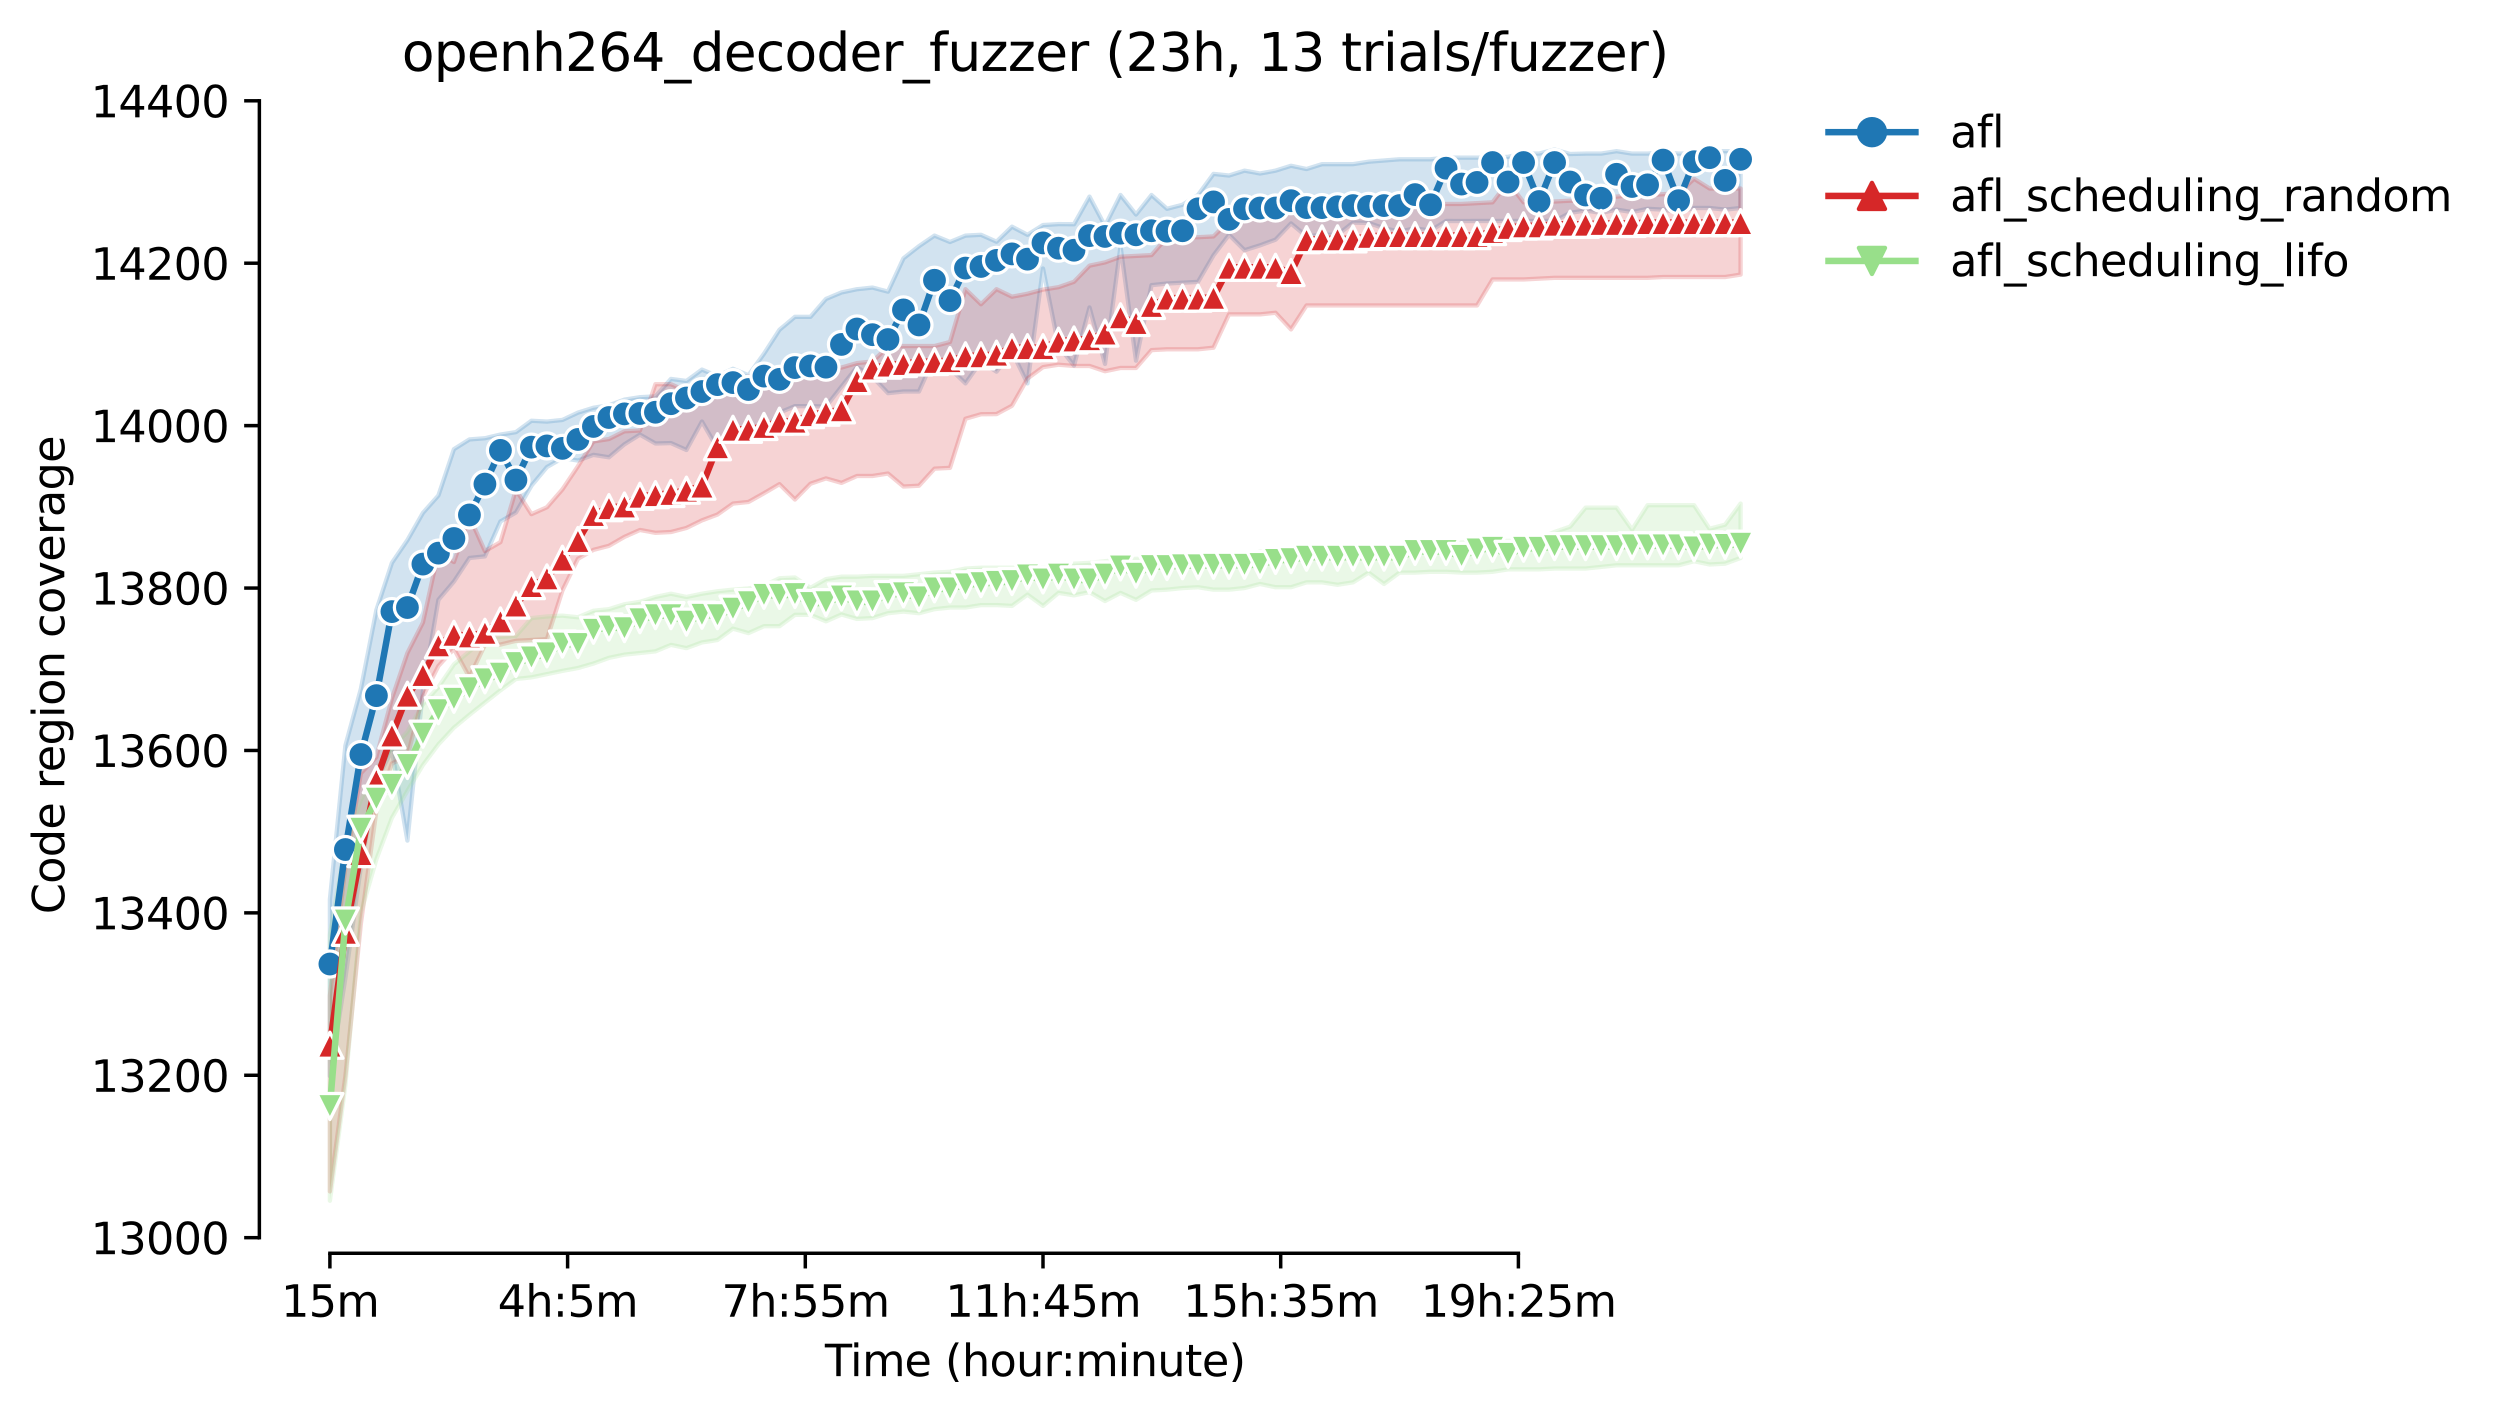 <?xml version="1.0" encoding="utf-8" standalone="no"?>
<!DOCTYPE svg PUBLIC "-//W3C//DTD SVG 1.1//EN"
  "http://www.w3.org/Graphics/SVG/1.1/DTD/svg11.dtd">
<svg height="325.986pt" version="1.1" viewBox="0 0 575.348 325.986" width="575.348pt" xmlns="http://www.w3.org/2000/svg" xmlns:xlink="http://www.w3.org/1999/xlink">
 <defs>
  <style type="text/css">*{stroke-linecap:butt;stroke-linejoin:round;}</style>
 </defs>
 <g id="figure_1">
  <g id="patch_1">
   <path d="M 0 325.986 
L 575.348 325.986 
L 575.348 0 
L 0 0 
z
" style="fill:#ffffff;"/>
  </g>
  <g id="axes_1">
   <g id="patch_2">
    <path d="M 59.691 288.43 
L 416.811 288.43 
L 416.811 22.318 
L 59.691 22.318 
z
" style="fill:#ffffff;"/>
   </g>
   <g id="PolyCollection_1">
    <defs>
     <path d="M 75.923 -118.986 
L 75.923 -78.339 
L 79.491 -100.952 
L 83.059 -126.555 
L 86.626 -146.364 
L 90.194 -153.279 
L 93.762 -132.535 
L 97.329 -167.015 
L 100.897 -187.946 
L 104.464 -192.151 
L 108.032 -197.57 
L 111.6 -197.944 
L 115.167 -205.98 
L 118.735 -208.036 
L 122.303 -214.203 
L 125.87 -218.501 
L 129.438 -220.557 
L 133.005 -219.996 
L 136.573 -221.304 
L 140.141 -220.744 
L 143.708 -223.734 
L 147.276 -225.965 
L 150.844 -223.921 
L 154.411 -224.014 
L 157.979 -222.426 
L 161.547 -228.966 
L 165.114 -222.799 
L 168.682 -226.537 
L 172.249 -226.537 
L 175.817 -226.724 
L 179.385 -231.022 
L 182.952 -232.517 
L 186.52 -232.517 
L 190.088 -232.424 
L 193.655 -237.002 
L 197.223 -241.488 
L 200.79 -239.245 
L 204.358 -235.507 
L 207.926 -235.881 
L 211.493 -235.881 
L 215.061 -243.898 
L 218.629 -241.207 
L 222.196 -237.75 
L 225.764 -242.796 
L 229.332 -240.46 
L 232.899 -245.038 
L 236.467 -237.75 
L 240.034 -264.189 
L 243.602 -246.347 
L 247.17 -241.861 
L 250.737 -255.224 
L 254.305 -242.235 
L 257.873 -269.333 
L 261.44 -242.983 
L 265.008 -260.363 
L 268.575 -260.737 
L 272.143 -260.923 
L 275.711 -261.11 
L 279.278 -267.238 
L 282.846 -271.95 
L 286.414 -268.399 
L 289.981 -269.52 
L 293.549 -270.828 
L 297.117 -274.566 
L 300.684 -271.576 
L 304.252 -271.95 
L 307.819 -271.95 
L 311.387 -274.753 
L 314.955 -274.687 
L 318.522 -273.445 
L 322.09 -272.697 
L 325.658 -273.445 
L 329.225 -272.884 
L 332.793 -275.127 
L 336.361 -275.12 
L 339.928 -275.127 
L 343.496 -275.127 
L 347.063 -275.127 
L 350.631 -275.127 
L 354.199 -275.127 
L 357.766 -275.127 
L 361.334 -276.995 
L 364.902 -277.556 
L 368.469 -276.995 
L 372.037 -277.743 
L 375.604 -277.182 
L 379.172 -277.93 
L 382.74 -277.743 
L 386.307 -277.182 
L 389.875 -278.117 
L 393.443 -278.117 
L 397.01 -277.743 
L 400.578 -278.117 
L 400.578 -291.198 
L 400.578 -291.198 
L 397.01 -291.198 
L 393.443 -291.198 
L 389.875 -290.638 
L 386.307 -290.638 
L 382.74 -290.918 
L 379.172 -290.638 
L 375.604 -290.638 
L 372.037 -291.198 
L 368.469 -290.638 
L 364.902 -290.638 
L 361.334 -290.544 
L 357.766 -291.572 
L 354.199 -290.638 
L 350.631 -290.638 
L 347.063 -289.89 
L 343.496 -289.703 
L 339.928 -289.703 
L 336.361 -289.703 
L 332.793 -289.703 
L 329.225 -289.33 
L 325.658 -289.33 
L 322.09 -289.33 
L 318.522 -289.049 
L 314.955 -288.769 
L 311.387 -288.208 
L 307.819 -288.208 
L 304.252 -288.208 
L 300.684 -287.087 
L 297.117 -287.835 
L 293.549 -286.713 
L 289.981 -286.059 
L 286.414 -286.713 
L 282.846 -285.592 
L 279.278 -285.966 
L 275.711 -281.107 
L 272.143 -278.864 
L 268.575 -277.93 
L 265.008 -281.107 
L 261.44 -276.622 
L 257.873 -281.107 
L 254.305 -274.005 
L 250.737 -280.733 
L 247.17 -274.379 
L 243.602 -274.409 
L 240.034 -274.192 
L 236.467 -271.95 
L 232.899 -273.818 
L 229.332 -270.361 
L 225.764 -271.95 
L 222.196 -271.763 
L 218.629 -270.296 
L 215.061 -271.763 
L 211.493 -269.333 
L 207.926 -266.539 
L 204.358 -258.868 
L 200.79 -259.802 
L 197.223 -259.428 
L 193.655 -258.681 
L 190.088 -257.186 
L 186.52 -253.074 
L 182.952 -253.074 
L 179.385 -250.084 
L 175.817 -244.571 
L 172.249 -239.619 
L 168.682 -241.114 
L 165.114 -239.432 
L 161.547 -240.927 
L 157.979 -238.311 
L 154.411 -238.778 
L 150.844 -234.76 
L 147.276 -234.573 
L 143.708 -234.012 
L 140.141 -232.704 
L 136.573 -232.143 
L 133.005 -231.022 
L 129.438 -229.34 
L 125.87 -228.966 
L 122.303 -229.153 
L 118.735 -226.537 
L 115.167 -225.976 
L 111.6 -225.135 
L 108.032 -224.855 
L 104.464 -222.612 
L 100.897 -211.96 
L 97.329 -207.942 
L 93.762 -201.682 
L 90.194 -196.449 
L 86.626 -185.61 
L 83.059 -167.482 
L 79.491 -154.4 
L 75.923 -118.986 
z
" id="m3066454b5f" style="stroke:#1f77b4;stroke-opacity:0.2;"/>
    </defs>
    <g clip-path="url(#pdb15de3e85)">
     <use style="fill:#1f77b4;fill-opacity:0.2;stroke:#1f77b4;stroke-opacity:0.2;" x="0" xlink:href="#m3066454b5f" y="325.986"/>
    </g>
   </g>
   <g id="PolyCollection_2">
    <defs>
     <path d="M 75.923 -96.84 
L 75.923 -51.801 
L 79.491 -78.339 
L 83.059 -113.473 
L 86.626 -139.45 
L 90.194 -150.289 
L 93.762 -151.971 
L 97.329 -165.707 
L 100.897 -172.715 
L 104.464 -176.667 
L 108.032 -170.098 
L 111.6 -177.574 
L 115.167 -177.646 
L 118.735 -178.508 
L 122.303 -178.695 
L 125.87 -178.882 
L 129.438 -190.095 
L 133.005 -197.383 
L 136.573 -199.439 
L 140.141 -200.373 
L 143.708 -202.429 
L 147.276 -204.018 
L 150.844 -203.363 
L 154.411 -203.55 
L 157.979 -204.485 
L 161.547 -206.232 
L 165.114 -207.568 
L 168.682 -210.091 
L 172.249 -210.465 
L 175.817 -212.469 
L 179.385 -214.562 
L 182.952 -211.026 
L 186.52 -214.665 
L 190.088 -215.885 
L 193.655 -214.857 
L 197.223 -216.445 
L 200.79 -216.445 
L 204.358 -217.006 
L 207.926 -214.016 
L 211.493 -214.203 
L 215.061 -218.127 
L 218.629 -218.314 
L 222.196 -229.621 
L 225.764 -230.648 
L 229.332 -230.688 
L 232.899 -232.611 
L 236.467 -238.871 
L 240.034 -241.488 
L 243.602 -242.048 
L 247.17 -241.768 
L 250.737 -241.768 
L 254.305 -240.553 
L 257.873 -241.301 
L 261.44 -241.301 
L 265.008 -245.412 
L 268.575 -245.599 
L 272.143 -245.599 
L 275.711 -245.599 
L 279.278 -245.973 
L 282.846 -253.635 
L 286.414 -253.635 
L 289.981 -253.635 
L 293.549 -254.009 
L 297.117 -250.178 
L 300.684 -255.691 
L 304.252 -255.691 
L 307.819 -255.691 
L 311.387 -255.691 
L 314.955 -255.691 
L 318.522 -255.691 
L 322.09 -255.691 
L 325.658 -255.691 
L 329.225 -255.691 
L 332.793 -255.691 
L 336.361 -255.691 
L 339.928 -255.691 
L 343.496 -261.671 
L 347.063 -261.671 
L 350.631 -261.671 
L 354.199 -261.858 
L 357.766 -262.045 
L 361.334 -262.045 
L 364.902 -262.045 
L 368.469 -262.045 
L 372.037 -262.045 
L 375.604 -262.045 
L 379.172 -262.045 
L 382.74 -262.232 
L 386.307 -262.232 
L 389.875 -262.232 
L 393.443 -262.232 
L 397.01 -262.232 
L 400.578 -262.792 
L 400.578 -282.602 
L 400.578 -282.602 
L 397.01 -282.602 
L 393.443 -282.602 
L 389.875 -284.844 
L 386.307 -281.481 
L 382.74 -281.294 
L 379.172 -281.107 
L 375.604 -281.107 
L 372.037 -280.733 
L 368.469 -280.172 
L 364.902 -279.799 
L 361.334 -279.799 
L 357.766 -279.612 
L 354.199 -279.612 
L 350.631 -279.425 
L 347.063 -284.097 
L 343.496 -279.425 
L 339.928 -279.238 
L 336.361 -279.051 
L 332.793 -279.051 
L 329.225 -279.051 
L 325.658 -279.051 
L 322.09 -279.051 
L 318.522 -279.051 
L 314.955 -278.864 
L 311.387 -278.864 
L 307.819 -278.677 
L 304.252 -278.304 
L 300.684 -278.304 
L 297.117 -277.182 
L 293.549 -277.182 
L 289.981 -277.182 
L 286.414 -275.874 
L 282.846 -275.127 
L 279.278 -271.576 
L 275.711 -271.389 
L 272.143 -271.389 
L 268.575 -271.389 
L 265.008 -267.277 
L 261.44 -267.091 
L 257.873 -266.904 
L 254.305 -265.596 
L 250.737 -264.848 
L 247.17 -261.134 
L 243.602 -259.896 
L 240.034 -259.335 
L 236.467 -258.382 
L 232.899 -257.702 
L 229.332 -259.428 
L 225.764 -255.971 
L 222.196 -259.428 
L 218.629 -247.281 
L 215.061 -246.347 
L 211.493 -246.347 
L 207.926 -246.347 
L 204.358 -246.16 
L 200.79 -242.796 
L 197.223 -242.422 
L 193.655 -241.394 
L 190.088 -241.207 
L 186.52 -241.674 
L 182.952 -240.74 
L 179.385 -240.179 
L 175.817 -239.451 
L 172.249 -239.338 
L 168.682 -238.124 
L 165.114 -237.937 
L 161.547 -237.563 
L 157.979 -235.975 
L 154.411 -237.563 
L 150.844 -237.563 
L 147.276 -226.911 
L 143.708 -226.724 
L 140.141 -224.948 
L 136.573 -224.388 
L 133.005 -218.688 
L 129.438 -213.362 
L 125.87 -209.25 
L 122.303 -207.662 
L 118.735 -213.268 
L 115.167 -201.214 
L 111.6 -199.159 
L 108.032 -207.101 
L 104.464 -196.636 
L 100.897 -198.878 
L 97.329 -182.713 
L 93.762 -175.705 
L 90.194 -165.239 
L 86.626 -151.784 
L 83.059 -148.046 
L 79.491 -126.368 
L 75.923 -96.84 
z
" id="m905673e1ae" style="stroke:#d62728;stroke-opacity:0.2;"/>
    </defs>
    <g clip-path="url(#pdb15de3e85)">
     <use style="fill:#d62728;fill-opacity:0.2;stroke:#d62728;stroke-opacity:0.2;" x="0" xlink:href="#m905673e1ae" y="325.986"/>
    </g>
   </g>
   <g id="PolyCollection_3">
    <defs>
     <path d="M 75.923 -110.868 
L 75.923 -49.652 
L 79.491 -76.283 
L 83.059 -115.902 
L 86.626 -128.237 
L 90.194 -137.763 
L 93.762 -143.991 
L 97.329 -149.915 
L 100.897 -154.68 
L 104.464 -158.512 
L 108.032 -161.478 
L 111.6 -164.305 
L 115.167 -167.108 
L 118.735 -169.725 
L 122.303 -170.098 
L 125.87 -170.846 
L 129.438 -171.593 
L 133.005 -172.247 
L 136.573 -173.275 
L 140.141 -174.584 
L 143.708 -175.331 
L 147.276 -175.705 
L 150.844 -176.079 
L 154.411 -177.574 
L 157.979 -176.826 
L 161.547 -178.134 
L 165.114 -178.695 
L 168.682 -181.311 
L 172.249 -180.283 
L 175.817 -181.872 
L 179.385 -181.872 
L 182.952 -184.488 
L 186.52 -184.488 
L 190.088 -182.993 
L 193.655 -184.565 
L 197.223 -183.554 
L 200.79 -183.741 
L 204.358 -184.862 
L 207.926 -185.236 
L 211.493 -184.862 
L 215.061 -185.796 
L 218.629 -186.17 
L 222.196 -186.17 
L 225.764 -186.731 
L 229.332 -186.731 
L 232.899 -186.544 
L 236.467 -189.135 
L 240.034 -186.544 
L 243.602 -189.534 
L 247.17 -188.974 
L 250.737 -189.721 
L 254.305 -187.665 
L 257.873 -189.534 
L 261.44 -187.943 
L 265.008 -190.095 
L 268.575 -190.282 
L 272.143 -190.646 
L 275.711 -190.842 
L 279.278 -190.282 
L 282.846 -190.282 
L 286.414 -190.655 
L 289.981 -191.59 
L 293.549 -190.842 
L 297.117 -190.842 
L 300.684 -191.964 
L 304.252 -191.964 
L 307.819 -191.403 
L 311.387 -191.964 
L 314.955 -194.206 
L 318.522 -191.59 
L 322.09 -194.206 
L 325.658 -194.206 
L 329.225 -194.393 
L 332.793 -194.393 
L 336.361 -194.206 
L 339.928 -194.206 
L 343.496 -194.393 
L 347.063 -194.954 
L 350.631 -194.954 
L 354.199 -194.954 
L 357.766 -195.141 
L 361.334 -195.141 
L 364.902 -195.141 
L 368.469 -195.514 
L 372.037 -195.888 
L 375.604 -195.888 
L 379.172 -195.883 
L 382.74 -195.888 
L 386.307 -195.888 
L 389.875 -196.823 
L 393.443 -196.075 
L 397.01 -196.262 
L 400.578 -197.57 
L 400.578 -210.091 
L 400.578 -210.091 
L 397.01 -205.239 
L 393.443 -204.298 
L 389.875 -209.718 
L 386.307 -209.718 
L 382.74 -209.718 
L 379.172 -209.718 
L 375.604 -204.111 
L 372.037 -209.157 
L 368.469 -209.157 
L 364.902 -209.157 
L 361.334 -204.784 
L 357.766 -203.55 
L 354.199 -202.055 
L 350.631 -201.682 
L 347.063 -201.495 
L 343.496 -201.495 
L 339.928 -201.308 
L 336.361 -201.121 
L 332.793 -200.934 
L 329.225 -200.943 
L 325.658 -200.56 
L 322.09 -200.373 
L 318.522 -200.186 
L 314.955 -199.635 
L 311.387 -199.626 
L 307.819 -199.065 
L 304.252 -199.065 
L 300.684 -198.878 
L 297.117 -199.065 
L 293.549 -199.065 
L 289.981 -199.065 
L 286.414 -197.757 
L 282.846 -197.757 
L 279.278 -198.318 
L 275.711 -197.944 
L 272.143 -197.57 
L 268.575 -197.57 
L 265.008 -197.383 
L 261.44 -197.383 
L 257.873 -197.196 
L 254.305 -196.823 
L 250.737 -196.449 
L 247.17 -196.262 
L 243.602 -195.701 
L 240.034 -195.328 
L 236.467 -195.421 
L 232.899 -195.328 
L 229.332 -195.328 
L 225.764 -195.328 
L 222.196 -195.141 
L 218.629 -194.393 
L 215.061 -194.206 
L 211.493 -193.832 
L 207.926 -193.459 
L 204.358 -193.459 
L 200.79 -193.459 
L 197.223 -193.272 
L 193.655 -193.272 
L 190.088 -192.711 
L 186.52 -190.702 
L 182.952 -193.085 
L 179.385 -192.898 
L 175.817 -191.239 
L 172.249 -190.562 
L 168.682 -190.282 
L 165.114 -189.908 
L 161.547 -189.347 
L 157.979 -188.6 
L 154.411 -189.347 
L 150.844 -188.6 
L 147.276 -187.478 
L 143.708 -186.918 
L 140.141 -185.796 
L 136.573 -185.423 
L 133.005 -183.928 
L 129.438 -184.301 
L 125.87 -184.115 
L 122.303 -183.741 
L 118.735 -179.643 
L 115.167 -179.442 
L 111.6 -179.069 
L 108.032 -176.079 
L 104.464 -173.088 
L 100.897 -167.856 
L 97.329 -163.931 
L 93.762 -157.577 
L 90.194 -153.933 
L 86.626 -148.981 
L 83.059 -141.879 
L 79.491 -131.6 
L 75.923 -110.868 
z
" id="m8ed215c56e" style="stroke:#98df8a;stroke-opacity:0.2;"/>
    </defs>
    <g clip-path="url(#pdb15de3e85)">
     <use style="fill:#98df8a;fill-opacity:0.2;stroke:#98df8a;stroke-opacity:0.2;" x="0" xlink:href="#m8ed215c56e" y="325.986"/>
    </g>
   </g>
   <g id="matplotlib.axis_1">
    <g id="xtick_1">
     <g id="line2d_1">
      <defs>
       <path d="M 0 0 
L 0 3.5 
" id="m6d33d6b503" style="stroke:#000000;stroke-width:0.8;"/>
      </defs>
      <g>
       <use style="stroke:#000000;stroke-width:0.8;" x="75.923" xlink:href="#m6d33d6b503" y="288.43"/>
      </g>
     </g>
     <g id="text_1">
      <!-- 15m -->
      <g transform="translate(64.691 303.029)scale(0.1 -0.1)">
       <defs>
        <path d="M 794 531 
L 1825 531 
L 1825 4091 
L 703 3866 
L 703 4441 
L 1819 4666 
L 2450 4666 
L 2450 531 
L 3481 531 
L 3481 0 
L 794 0 
L 794 531 
z
" id="DejaVuSans-31" transform="scale(0.016)"/>
        <path d="M 691 4666 
L 3169 4666 
L 3169 4134 
L 1269 4134 
L 1269 2991 
Q 1406 3038 1543 3061 
Q 1681 3084 1819 3084 
Q 2600 3084 3056 2656 
Q 3513 2228 3513 1497 
Q 3513 744 3044 326 
Q 2575 -91 1722 -91 
Q 1428 -91 1123 -41 
Q 819 9 494 109 
L 494 744 
Q 775 591 1075 516 
Q 1375 441 1709 441 
Q 2250 441 2565 725 
Q 2881 1009 2881 1497 
Q 2881 1984 2565 2268 
Q 2250 2553 1709 2553 
Q 1456 2553 1204 2497 
Q 953 2441 691 2322 
L 691 4666 
z
" id="DejaVuSans-35" transform="scale(0.016)"/>
        <path d="M 3328 2828 
Q 3544 3216 3844 3400 
Q 4144 3584 4550 3584 
Q 5097 3584 5394 3201 
Q 5691 2819 5691 2113 
L 5691 0 
L 5113 0 
L 5113 2094 
Q 5113 2597 4934 2840 
Q 4756 3084 4391 3084 
Q 3944 3084 3684 2787 
Q 3425 2491 3425 1978 
L 3425 0 
L 2847 0 
L 2847 2094 
Q 2847 2600 2669 2842 
Q 2491 3084 2119 3084 
Q 1678 3084 1418 2786 
Q 1159 2488 1159 1978 
L 1159 0 
L 581 0 
L 581 3500 
L 1159 3500 
L 1159 2956 
Q 1356 3278 1631 3431 
Q 1906 3584 2284 3584 
Q 2666 3584 2933 3390 
Q 3200 3197 3328 2828 
z
" id="DejaVuSans-6d" transform="scale(0.016)"/>
       </defs>
       <use xlink:href="#DejaVuSans-31"/>
       <use x="63.623" xlink:href="#DejaVuSans-35"/>
       <use x="127.246" xlink:href="#DejaVuSans-6d"/>
      </g>
     </g>
    </g>
    <g id="xtick_2">
     <g id="line2d_2">
      <g>
       <use style="stroke:#000000;stroke-width:0.8;" x="130.627" xlink:href="#m6d33d6b503" y="288.43"/>
      </g>
     </g>
     <g id="text_2">
      <!-- 4h:5m -->
      <g transform="translate(114.541 303.029)scale(0.1 -0.1)">
       <defs>
        <path d="M 2419 4116 
L 825 1625 
L 2419 1625 
L 2419 4116 
z
M 2253 4666 
L 3047 4666 
L 3047 1625 
L 3713 1625 
L 3713 1100 
L 3047 1100 
L 3047 0 
L 2419 0 
L 2419 1100 
L 313 1100 
L 313 1709 
L 2253 4666 
z
" id="DejaVuSans-34" transform="scale(0.016)"/>
        <path d="M 3513 2113 
L 3513 0 
L 2938 0 
L 2938 2094 
Q 2938 2591 2744 2837 
Q 2550 3084 2163 3084 
Q 1697 3084 1428 2787 
Q 1159 2491 1159 1978 
L 1159 0 
L 581 0 
L 581 4863 
L 1159 4863 
L 1159 2956 
Q 1366 3272 1645 3428 
Q 1925 3584 2291 3584 
Q 2894 3584 3203 3211 
Q 3513 2838 3513 2113 
z
" id="DejaVuSans-68" transform="scale(0.016)"/>
        <path d="M 750 794 
L 1409 794 
L 1409 0 
L 750 0 
L 750 794 
z
M 750 3309 
L 1409 3309 
L 1409 2516 
L 750 2516 
L 750 3309 
z
" id="DejaVuSans-3a" transform="scale(0.016)"/>
       </defs>
       <use xlink:href="#DejaVuSans-34"/>
       <use x="63.623" xlink:href="#DejaVuSans-68"/>
       <use x="127.002" xlink:href="#DejaVuSans-3a"/>
       <use x="160.693" xlink:href="#DejaVuSans-35"/>
       <use x="224.316" xlink:href="#DejaVuSans-6d"/>
      </g>
     </g>
    </g>
    <g id="xtick_3">
     <g id="line2d_3">
      <g>
       <use style="stroke:#000000;stroke-width:0.8;" x="185.331" xlink:href="#m6d33d6b503" y="288.43"/>
      </g>
     </g>
     <g id="text_3">
      <!-- 7h:55m -->
      <g transform="translate(166.064 303.029)scale(0.1 -0.1)">
       <defs>
        <path d="M 525 4666 
L 3525 4666 
L 3525 4397 
L 1831 0 
L 1172 0 
L 2766 4134 
L 525 4134 
L 525 4666 
z
" id="DejaVuSans-37" transform="scale(0.016)"/>
       </defs>
       <use xlink:href="#DejaVuSans-37"/>
       <use x="63.623" xlink:href="#DejaVuSans-68"/>
       <use x="127.002" xlink:href="#DejaVuSans-3a"/>
       <use x="160.693" xlink:href="#DejaVuSans-35"/>
       <use x="224.316" xlink:href="#DejaVuSans-35"/>
       <use x="287.939" xlink:href="#DejaVuSans-6d"/>
      </g>
     </g>
    </g>
    <g id="xtick_4">
     <g id="line2d_4">
      <g>
       <use style="stroke:#000000;stroke-width:0.8;" x="240.034" xlink:href="#m6d33d6b503" y="288.43"/>
      </g>
     </g>
     <g id="text_4">
      <!-- 11h:45m -->
      <g transform="translate(217.586 303.029)scale(0.1 -0.1)">
       <use xlink:href="#DejaVuSans-31"/>
       <use x="63.623" xlink:href="#DejaVuSans-31"/>
       <use x="127.246" xlink:href="#DejaVuSans-68"/>
       <use x="190.625" xlink:href="#DejaVuSans-3a"/>
       <use x="224.316" xlink:href="#DejaVuSans-34"/>
       <use x="287.939" xlink:href="#DejaVuSans-35"/>
       <use x="351.562" xlink:href="#DejaVuSans-6d"/>
      </g>
     </g>
    </g>
    <g id="xtick_5">
     <g id="line2d_5">
      <g>
       <use style="stroke:#000000;stroke-width:0.8;" x="294.738" xlink:href="#m6d33d6b503" y="288.43"/>
      </g>
     </g>
     <g id="text_5">
      <!-- 15h:35m -->
      <g transform="translate(272.29 303.029)scale(0.1 -0.1)">
       <defs>
        <path d="M 2597 2516 
Q 3050 2419 3304 2112 
Q 3559 1806 3559 1356 
Q 3559 666 3084 287 
Q 2609 -91 1734 -91 
Q 1441 -91 1130 -33 
Q 819 25 488 141 
L 488 750 
Q 750 597 1062 519 
Q 1375 441 1716 441 
Q 2309 441 2620 675 
Q 2931 909 2931 1356 
Q 2931 1769 2642 2001 
Q 2353 2234 1838 2234 
L 1294 2234 
L 1294 2753 
L 1863 2753 
Q 2328 2753 2575 2939 
Q 2822 3125 2822 3475 
Q 2822 3834 2567 4026 
Q 2313 4219 1838 4219 
Q 1578 4219 1281 4162 
Q 984 4106 628 3988 
L 628 4550 
Q 988 4650 1302 4700 
Q 1616 4750 1894 4750 
Q 2613 4750 3031 4423 
Q 3450 4097 3450 3541 
Q 3450 3153 3228 2886 
Q 3006 2619 2597 2516 
z
" id="DejaVuSans-33" transform="scale(0.016)"/>
       </defs>
       <use xlink:href="#DejaVuSans-31"/>
       <use x="63.623" xlink:href="#DejaVuSans-35"/>
       <use x="127.246" xlink:href="#DejaVuSans-68"/>
       <use x="190.625" xlink:href="#DejaVuSans-3a"/>
       <use x="224.316" xlink:href="#DejaVuSans-33"/>
       <use x="287.939" xlink:href="#DejaVuSans-35"/>
       <use x="351.562" xlink:href="#DejaVuSans-6d"/>
      </g>
     </g>
    </g>
    <g id="xtick_6">
     <g id="line2d_6">
      <g>
       <use style="stroke:#000000;stroke-width:0.8;" x="349.442" xlink:href="#m6d33d6b503" y="288.43"/>
      </g>
     </g>
     <g id="text_6">
      <!-- 19h:25m -->
      <g transform="translate(326.993 303.029)scale(0.1 -0.1)">
       <defs>
        <path d="M 703 97 
L 703 672 
Q 941 559 1184 500 
Q 1428 441 1663 441 
Q 2288 441 2617 861 
Q 2947 1281 2994 2138 
Q 2813 1869 2534 1725 
Q 2256 1581 1919 1581 
Q 1219 1581 811 2004 
Q 403 2428 403 3163 
Q 403 3881 828 4315 
Q 1253 4750 1959 4750 
Q 2769 4750 3195 4129 
Q 3622 3509 3622 2328 
Q 3622 1225 3098 567 
Q 2575 -91 1691 -91 
Q 1453 -91 1209 -44 
Q 966 3 703 97 
z
M 1959 2075 
Q 2384 2075 2632 2365 
Q 2881 2656 2881 3163 
Q 2881 3666 2632 3958 
Q 2384 4250 1959 4250 
Q 1534 4250 1286 3958 
Q 1038 3666 1038 3163 
Q 1038 2656 1286 2365 
Q 1534 2075 1959 2075 
z
" id="DejaVuSans-39" transform="scale(0.016)"/>
        <path d="M 1228 531 
L 3431 531 
L 3431 0 
L 469 0 
L 469 531 
Q 828 903 1448 1529 
Q 2069 2156 2228 2338 
Q 2531 2678 2651 2914 
Q 2772 3150 2772 3378 
Q 2772 3750 2511 3984 
Q 2250 4219 1831 4219 
Q 1534 4219 1204 4116 
Q 875 4013 500 3803 
L 500 4441 
Q 881 4594 1212 4672 
Q 1544 4750 1819 4750 
Q 2544 4750 2975 4387 
Q 3406 4025 3406 3419 
Q 3406 3131 3298 2873 
Q 3191 2616 2906 2266 
Q 2828 2175 2409 1742 
Q 1991 1309 1228 531 
z
" id="DejaVuSans-32" transform="scale(0.016)"/>
       </defs>
       <use xlink:href="#DejaVuSans-31"/>
       <use x="63.623" xlink:href="#DejaVuSans-39"/>
       <use x="127.246" xlink:href="#DejaVuSans-68"/>
       <use x="190.625" xlink:href="#DejaVuSans-3a"/>
       <use x="224.316" xlink:href="#DejaVuSans-32"/>
       <use x="287.939" xlink:href="#DejaVuSans-35"/>
       <use x="351.562" xlink:href="#DejaVuSans-6d"/>
      </g>
     </g>
    </g>
    <g id="text_7">
     <!-- Time (hour:minute) -->
     <g transform="translate(189.844 316.707)scale(0.1 -0.1)">
      <defs>
       <path d="M -19 4666 
L 3928 4666 
L 3928 4134 
L 2272 4134 
L 2272 0 
L 1638 0 
L 1638 4134 
L -19 4134 
L -19 4666 
z
" id="DejaVuSans-54" transform="scale(0.016)"/>
       <path d="M 603 3500 
L 1178 3500 
L 1178 0 
L 603 0 
L 603 3500 
z
M 603 4863 
L 1178 4863 
L 1178 4134 
L 603 4134 
L 603 4863 
z
" id="DejaVuSans-69" transform="scale(0.016)"/>
       <path d="M 3597 1894 
L 3597 1613 
L 953 1613 
Q 991 1019 1311 708 
Q 1631 397 2203 397 
Q 2534 397 2845 478 
Q 3156 559 3463 722 
L 3463 178 
Q 3153 47 2828 -22 
Q 2503 -91 2169 -91 
Q 1331 -91 842 396 
Q 353 884 353 1716 
Q 353 2575 817 3079 
Q 1281 3584 2069 3584 
Q 2775 3584 3186 3129 
Q 3597 2675 3597 1894 
z
M 3022 2063 
Q 3016 2534 2758 2815 
Q 2500 3097 2075 3097 
Q 1594 3097 1305 2825 
Q 1016 2553 972 2059 
L 3022 2063 
z
" id="DejaVuSans-65" transform="scale(0.016)"/>
       <path id="DejaVuSans-20" transform="scale(0.016)"/>
       <path d="M 1984 4856 
Q 1566 4138 1362 3434 
Q 1159 2731 1159 2009 
Q 1159 1288 1364 580 
Q 1569 -128 1984 -844 
L 1484 -844 
Q 1016 -109 783 600 
Q 550 1309 550 2009 
Q 550 2706 781 3412 
Q 1013 4119 1484 4856 
L 1984 4856 
z
" id="DejaVuSans-28" transform="scale(0.016)"/>
       <path d="M 1959 3097 
Q 1497 3097 1228 2736 
Q 959 2375 959 1747 
Q 959 1119 1226 758 
Q 1494 397 1959 397 
Q 2419 397 2687 759 
Q 2956 1122 2956 1747 
Q 2956 2369 2687 2733 
Q 2419 3097 1959 3097 
z
M 1959 3584 
Q 2709 3584 3137 3096 
Q 3566 2609 3566 1747 
Q 3566 888 3137 398 
Q 2709 -91 1959 -91 
Q 1206 -91 779 398 
Q 353 888 353 1747 
Q 353 2609 779 3096 
Q 1206 3584 1959 3584 
z
" id="DejaVuSans-6f" transform="scale(0.016)"/>
       <path d="M 544 1381 
L 544 3500 
L 1119 3500 
L 1119 1403 
Q 1119 906 1312 657 
Q 1506 409 1894 409 
Q 2359 409 2629 706 
Q 2900 1003 2900 1516 
L 2900 3500 
L 3475 3500 
L 3475 0 
L 2900 0 
L 2900 538 
Q 2691 219 2414 64 
Q 2138 -91 1772 -91 
Q 1169 -91 856 284 
Q 544 659 544 1381 
z
M 1991 3584 
L 1991 3584 
z
" id="DejaVuSans-75" transform="scale(0.016)"/>
       <path d="M 2631 2963 
Q 2534 3019 2420 3045 
Q 2306 3072 2169 3072 
Q 1681 3072 1420 2755 
Q 1159 2438 1159 1844 
L 1159 0 
L 581 0 
L 581 3500 
L 1159 3500 
L 1159 2956 
Q 1341 3275 1631 3429 
Q 1922 3584 2338 3584 
Q 2397 3584 2469 3576 
Q 2541 3569 2628 3553 
L 2631 2963 
z
" id="DejaVuSans-72" transform="scale(0.016)"/>
       <path d="M 3513 2113 
L 3513 0 
L 2938 0 
L 2938 2094 
Q 2938 2591 2744 2837 
Q 2550 3084 2163 3084 
Q 1697 3084 1428 2787 
Q 1159 2491 1159 1978 
L 1159 0 
L 581 0 
L 581 3500 
L 1159 3500 
L 1159 2956 
Q 1366 3272 1645 3428 
Q 1925 3584 2291 3584 
Q 2894 3584 3203 3211 
Q 3513 2838 3513 2113 
z
" id="DejaVuSans-6e" transform="scale(0.016)"/>
       <path d="M 1172 4494 
L 1172 3500 
L 2356 3500 
L 2356 3053 
L 1172 3053 
L 1172 1153 
Q 1172 725 1289 603 
Q 1406 481 1766 481 
L 2356 481 
L 2356 0 
L 1766 0 
Q 1100 0 847 248 
Q 594 497 594 1153 
L 594 3053 
L 172 3053 
L 172 3500 
L 594 3500 
L 594 4494 
L 1172 4494 
z
" id="DejaVuSans-74" transform="scale(0.016)"/>
       <path d="M 513 4856 
L 1013 4856 
Q 1481 4119 1714 3412 
Q 1947 2706 1947 2009 
Q 1947 1309 1714 600 
Q 1481 -109 1013 -844 
L 513 -844 
Q 928 -128 1133 580 
Q 1338 1288 1338 2009 
Q 1338 2731 1133 3434 
Q 928 4138 513 4856 
z
" id="DejaVuSans-29" transform="scale(0.016)"/>
      </defs>
      <use xlink:href="#DejaVuSans-54"/>
      <use x="57.959" xlink:href="#DejaVuSans-69"/>
      <use x="85.742" xlink:href="#DejaVuSans-6d"/>
      <use x="183.154" xlink:href="#DejaVuSans-65"/>
      <use x="244.678" xlink:href="#DejaVuSans-20"/>
      <use x="276.465" xlink:href="#DejaVuSans-28"/>
      <use x="315.479" xlink:href="#DejaVuSans-68"/>
      <use x="378.857" xlink:href="#DejaVuSans-6f"/>
      <use x="440.039" xlink:href="#DejaVuSans-75"/>
      <use x="503.418" xlink:href="#DejaVuSans-72"/>
      <use x="542.781" xlink:href="#DejaVuSans-3a"/>
      <use x="576.473" xlink:href="#DejaVuSans-6d"/>
      <use x="673.885" xlink:href="#DejaVuSans-69"/>
      <use x="701.668" xlink:href="#DejaVuSans-6e"/>
      <use x="765.047" xlink:href="#DejaVuSans-75"/>
      <use x="828.426" xlink:href="#DejaVuSans-74"/>
      <use x="867.635" xlink:href="#DejaVuSans-65"/>
      <use x="929.158" xlink:href="#DejaVuSans-29"/>
     </g>
    </g>
   </g>
   <g id="matplotlib.axis_2">
    <g id="ytick_1">
     <g id="line2d_7">
      <defs>
       <path d="M 0 0 
L -3.5 0 
" id="m2c570d02b1" style="stroke:#000000;stroke-width:0.8;"/>
      </defs>
      <g>
       <use style="stroke:#000000;stroke-width:0.8;" x="59.691" xlink:href="#m2c570d02b1" y="284.837"/>
      </g>
     </g>
     <g id="text_8">
      <!-- 13000 -->
      <g transform="translate(20.878 288.637)scale(0.1 -0.1)">
       <defs>
        <path d="M 2034 4250 
Q 1547 4250 1301 3770 
Q 1056 3291 1056 2328 
Q 1056 1369 1301 889 
Q 1547 409 2034 409 
Q 2525 409 2770 889 
Q 3016 1369 3016 2328 
Q 3016 3291 2770 3770 
Q 2525 4250 2034 4250 
z
M 2034 4750 
Q 2819 4750 3233 4129 
Q 3647 3509 3647 2328 
Q 3647 1150 3233 529 
Q 2819 -91 2034 -91 
Q 1250 -91 836 529 
Q 422 1150 422 2328 
Q 422 3509 836 4129 
Q 1250 4750 2034 4750 
z
" id="DejaVuSans-30" transform="scale(0.016)"/>
       </defs>
       <use xlink:href="#DejaVuSans-31"/>
       <use x="63.623" xlink:href="#DejaVuSans-33"/>
       <use x="127.246" xlink:href="#DejaVuSans-30"/>
       <use x="190.869" xlink:href="#DejaVuSans-30"/>
       <use x="254.492" xlink:href="#DejaVuSans-30"/>
      </g>
     </g>
    </g>
    <g id="ytick_2">
     <g id="line2d_8">
      <g>
       <use style="stroke:#000000;stroke-width:0.8;" x="59.691" xlink:href="#m2c570d02b1" y="247.461"/>
      </g>
     </g>
     <g id="text_9">
      <!-- 13200 -->
      <g transform="translate(20.878 251.26)scale(0.1 -0.1)">
       <use xlink:href="#DejaVuSans-31"/>
       <use x="63.623" xlink:href="#DejaVuSans-33"/>
       <use x="127.246" xlink:href="#DejaVuSans-32"/>
       <use x="190.869" xlink:href="#DejaVuSans-30"/>
       <use x="254.492" xlink:href="#DejaVuSans-30"/>
      </g>
     </g>
    </g>
    <g id="ytick_3">
     <g id="line2d_9">
      <g>
       <use style="stroke:#000000;stroke-width:0.8;" x="59.691" xlink:href="#m2c570d02b1" y="210.084"/>
      </g>
     </g>
     <g id="text_10">
      <!-- 13400 -->
      <g transform="translate(20.878 213.883)scale(0.1 -0.1)">
       <use xlink:href="#DejaVuSans-31"/>
       <use x="63.623" xlink:href="#DejaVuSans-33"/>
       <use x="127.246" xlink:href="#DejaVuSans-34"/>
       <use x="190.869" xlink:href="#DejaVuSans-30"/>
       <use x="254.492" xlink:href="#DejaVuSans-30"/>
      </g>
     </g>
    </g>
    <g id="ytick_4">
     <g id="line2d_10">
      <g>
       <use style="stroke:#000000;stroke-width:0.8;" x="59.691" xlink:href="#m2c570d02b1" y="172.708"/>
      </g>
     </g>
     <g id="text_11">
      <!-- 13600 -->
      <g transform="translate(20.878 176.507)scale(0.1 -0.1)">
       <defs>
        <path d="M 2113 2584 
Q 1688 2584 1439 2293 
Q 1191 2003 1191 1497 
Q 1191 994 1439 701 
Q 1688 409 2113 409 
Q 2538 409 2786 701 
Q 3034 994 3034 1497 
Q 3034 2003 2786 2293 
Q 2538 2584 2113 2584 
z
M 3366 4563 
L 3366 3988 
Q 3128 4100 2886 4159 
Q 2644 4219 2406 4219 
Q 1781 4219 1451 3797 
Q 1122 3375 1075 2522 
Q 1259 2794 1537 2939 
Q 1816 3084 2150 3084 
Q 2853 3084 3261 2657 
Q 3669 2231 3669 1497 
Q 3669 778 3244 343 
Q 2819 -91 2113 -91 
Q 1303 -91 875 529 
Q 447 1150 447 2328 
Q 447 3434 972 4092 
Q 1497 4750 2381 4750 
Q 2619 4750 2861 4703 
Q 3103 4656 3366 4563 
z
" id="DejaVuSans-36" transform="scale(0.016)"/>
       </defs>
       <use xlink:href="#DejaVuSans-31"/>
       <use x="63.623" xlink:href="#DejaVuSans-33"/>
       <use x="127.246" xlink:href="#DejaVuSans-36"/>
       <use x="190.869" xlink:href="#DejaVuSans-30"/>
       <use x="254.492" xlink:href="#DejaVuSans-30"/>
      </g>
     </g>
    </g>
    <g id="ytick_5">
     <g id="line2d_11">
      <g>
       <use style="stroke:#000000;stroke-width:0.8;" x="59.691" xlink:href="#m2c570d02b1" y="135.331"/>
      </g>
     </g>
     <g id="text_12">
      <!-- 13800 -->
      <g transform="translate(20.878 139.13)scale(0.1 -0.1)">
       <defs>
        <path d="M 2034 2216 
Q 1584 2216 1326 1975 
Q 1069 1734 1069 1313 
Q 1069 891 1326 650 
Q 1584 409 2034 409 
Q 2484 409 2743 651 
Q 3003 894 3003 1313 
Q 3003 1734 2745 1975 
Q 2488 2216 2034 2216 
z
M 1403 2484 
Q 997 2584 770 2862 
Q 544 3141 544 3541 
Q 544 4100 942 4425 
Q 1341 4750 2034 4750 
Q 2731 4750 3128 4425 
Q 3525 4100 3525 3541 
Q 3525 3141 3298 2862 
Q 3072 2584 2669 2484 
Q 3125 2378 3379 2068 
Q 3634 1759 3634 1313 
Q 3634 634 3220 271 
Q 2806 -91 2034 -91 
Q 1263 -91 848 271 
Q 434 634 434 1313 
Q 434 1759 690 2068 
Q 947 2378 1403 2484 
z
M 1172 3481 
Q 1172 3119 1398 2916 
Q 1625 2713 2034 2713 
Q 2441 2713 2670 2916 
Q 2900 3119 2900 3481 
Q 2900 3844 2670 4047 
Q 2441 4250 2034 4250 
Q 1625 4250 1398 4047 
Q 1172 3844 1172 3481 
z
" id="DejaVuSans-38" transform="scale(0.016)"/>
       </defs>
       <use xlink:href="#DejaVuSans-31"/>
       <use x="63.623" xlink:href="#DejaVuSans-33"/>
       <use x="127.246" xlink:href="#DejaVuSans-38"/>
       <use x="190.869" xlink:href="#DejaVuSans-30"/>
       <use x="254.492" xlink:href="#DejaVuSans-30"/>
      </g>
     </g>
    </g>
    <g id="ytick_6">
     <g id="line2d_12">
      <g>
       <use style="stroke:#000000;stroke-width:0.8;" x="59.691" xlink:href="#m2c570d02b1" y="97.954"/>
      </g>
     </g>
     <g id="text_13">
      <!-- 14000 -->
      <g transform="translate(20.878 101.754)scale(0.1 -0.1)">
       <use xlink:href="#DejaVuSans-31"/>
       <use x="63.623" xlink:href="#DejaVuSans-34"/>
       <use x="127.246" xlink:href="#DejaVuSans-30"/>
       <use x="190.869" xlink:href="#DejaVuSans-30"/>
       <use x="254.492" xlink:href="#DejaVuSans-30"/>
      </g>
     </g>
    </g>
    <g id="ytick_7">
     <g id="line2d_13">
      <g>
       <use style="stroke:#000000;stroke-width:0.8;" x="59.691" xlink:href="#m2c570d02b1" y="60.578"/>
      </g>
     </g>
     <g id="text_14">
      <!-- 14200 -->
      <g transform="translate(20.878 64.377)scale(0.1 -0.1)">
       <use xlink:href="#DejaVuSans-31"/>
       <use x="63.623" xlink:href="#DejaVuSans-34"/>
       <use x="127.246" xlink:href="#DejaVuSans-32"/>
       <use x="190.869" xlink:href="#DejaVuSans-30"/>
       <use x="254.492" xlink:href="#DejaVuSans-30"/>
      </g>
     </g>
    </g>
    <g id="ytick_8">
     <g id="line2d_14">
      <g>
       <use style="stroke:#000000;stroke-width:0.8;" x="59.691" xlink:href="#m2c570d02b1" y="23.201"/>
      </g>
     </g>
     <g id="text_15">
      <!-- 14400 -->
      <g transform="translate(20.878 27)scale(0.1 -0.1)">
       <use xlink:href="#DejaVuSans-31"/>
       <use x="63.623" xlink:href="#DejaVuSans-34"/>
       <use x="127.246" xlink:href="#DejaVuSans-34"/>
       <use x="190.869" xlink:href="#DejaVuSans-30"/>
       <use x="254.492" xlink:href="#DejaVuSans-30"/>
      </g>
     </g>
    </g>
    <g id="text_16">
     <!-- Code region coverage -->
     <g transform="translate(14.798 210.38)rotate(-90)scale(0.1 -0.1)">
      <defs>
       <path d="M 4122 4306 
L 4122 3641 
Q 3803 3938 3442 4084 
Q 3081 4231 2675 4231 
Q 1875 4231 1450 3742 
Q 1025 3253 1025 2328 
Q 1025 1406 1450 917 
Q 1875 428 2675 428 
Q 3081 428 3442 575 
Q 3803 722 4122 1019 
L 4122 359 
Q 3791 134 3420 21 
Q 3050 -91 2638 -91 
Q 1578 -91 968 557 
Q 359 1206 359 2328 
Q 359 3453 968 4101 
Q 1578 4750 2638 4750 
Q 3056 4750 3426 4639 
Q 3797 4528 4122 4306 
z
" id="DejaVuSans-43" transform="scale(0.016)"/>
       <path d="M 2906 2969 
L 2906 4863 
L 3481 4863 
L 3481 0 
L 2906 0 
L 2906 525 
Q 2725 213 2448 61 
Q 2172 -91 1784 -91 
Q 1150 -91 751 415 
Q 353 922 353 1747 
Q 353 2572 751 3078 
Q 1150 3584 1784 3584 
Q 2172 3584 2448 3432 
Q 2725 3281 2906 2969 
z
M 947 1747 
Q 947 1113 1208 752 
Q 1469 391 1925 391 
Q 2381 391 2643 752 
Q 2906 1113 2906 1747 
Q 2906 2381 2643 2742 
Q 2381 3103 1925 3103 
Q 1469 3103 1208 2742 
Q 947 2381 947 1747 
z
" id="DejaVuSans-64" transform="scale(0.016)"/>
       <path d="M 2906 1791 
Q 2906 2416 2648 2759 
Q 2391 3103 1925 3103 
Q 1463 3103 1205 2759 
Q 947 2416 947 1791 
Q 947 1169 1205 825 
Q 1463 481 1925 481 
Q 2391 481 2648 825 
Q 2906 1169 2906 1791 
z
M 3481 434 
Q 3481 -459 3084 -895 
Q 2688 -1331 1869 -1331 
Q 1566 -1331 1297 -1286 
Q 1028 -1241 775 -1147 
L 775 -588 
Q 1028 -725 1275 -790 
Q 1522 -856 1778 -856 
Q 2344 -856 2625 -561 
Q 2906 -266 2906 331 
L 2906 616 
Q 2728 306 2450 153 
Q 2172 0 1784 0 
Q 1141 0 747 490 
Q 353 981 353 1791 
Q 353 2603 747 3093 
Q 1141 3584 1784 3584 
Q 2172 3584 2450 3431 
Q 2728 3278 2906 2969 
L 2906 3500 
L 3481 3500 
L 3481 434 
z
" id="DejaVuSans-67" transform="scale(0.016)"/>
       <path d="M 3122 3366 
L 3122 2828 
Q 2878 2963 2633 3030 
Q 2388 3097 2138 3097 
Q 1578 3097 1268 2742 
Q 959 2388 959 1747 
Q 959 1106 1268 751 
Q 1578 397 2138 397 
Q 2388 397 2633 464 
Q 2878 531 3122 666 
L 3122 134 
Q 2881 22 2623 -34 
Q 2366 -91 2075 -91 
Q 1284 -91 818 406 
Q 353 903 353 1747 
Q 353 2603 823 3093 
Q 1294 3584 2113 3584 
Q 2378 3584 2631 3529 
Q 2884 3475 3122 3366 
z
" id="DejaVuSans-63" transform="scale(0.016)"/>
       <path d="M 191 3500 
L 800 3500 
L 1894 563 
L 2988 3500 
L 3597 3500 
L 2284 0 
L 1503 0 
L 191 3500 
z
" id="DejaVuSans-76" transform="scale(0.016)"/>
       <path d="M 2194 1759 
Q 1497 1759 1228 1600 
Q 959 1441 959 1056 
Q 959 750 1161 570 
Q 1363 391 1709 391 
Q 2188 391 2477 730 
Q 2766 1069 2766 1631 
L 2766 1759 
L 2194 1759 
z
M 3341 1997 
L 3341 0 
L 2766 0 
L 2766 531 
Q 2569 213 2275 61 
Q 1981 -91 1556 -91 
Q 1019 -91 701 211 
Q 384 513 384 1019 
Q 384 1609 779 1909 
Q 1175 2209 1959 2209 
L 2766 2209 
L 2766 2266 
Q 2766 2663 2505 2880 
Q 2244 3097 1772 3097 
Q 1472 3097 1187 3025 
Q 903 2953 641 2809 
L 641 3341 
Q 956 3463 1253 3523 
Q 1550 3584 1831 3584 
Q 2591 3584 2966 3190 
Q 3341 2797 3341 1997 
z
" id="DejaVuSans-61" transform="scale(0.016)"/>
      </defs>
      <use xlink:href="#DejaVuSans-43"/>
      <use x="69.824" xlink:href="#DejaVuSans-6f"/>
      <use x="131.006" xlink:href="#DejaVuSans-64"/>
      <use x="194.482" xlink:href="#DejaVuSans-65"/>
      <use x="256.006" xlink:href="#DejaVuSans-20"/>
      <use x="287.793" xlink:href="#DejaVuSans-72"/>
      <use x="326.656" xlink:href="#DejaVuSans-65"/>
      <use x="388.18" xlink:href="#DejaVuSans-67"/>
      <use x="451.656" xlink:href="#DejaVuSans-69"/>
      <use x="479.439" xlink:href="#DejaVuSans-6f"/>
      <use x="540.621" xlink:href="#DejaVuSans-6e"/>
      <use x="604" xlink:href="#DejaVuSans-20"/>
      <use x="635.787" xlink:href="#DejaVuSans-63"/>
      <use x="690.768" xlink:href="#DejaVuSans-6f"/>
      <use x="751.949" xlink:href="#DejaVuSans-76"/>
      <use x="811.129" xlink:href="#DejaVuSans-65"/>
      <use x="872.652" xlink:href="#DejaVuSans-72"/>
      <use x="913.766" xlink:href="#DejaVuSans-61"/>
      <use x="975.045" xlink:href="#DejaVuSans-67"/>
      <use x="1038.521" xlink:href="#DejaVuSans-65"/>
     </g>
    </g>
   </g>
   <g id="line2d_15">
    <path clip-path="url(#pdb15de3e85)" d="M 75.923 221.858 
L 79.491 195.507 
L 83.059 173.642 
L 86.626 160.093 
L 90.194 140.751 
L 93.762 139.816 
L 97.329 129.818 
L 100.897 127.295 
L 104.464 123.931 
L 108.032 118.511 
L 111.6 111.41 
L 115.167 103.654 
L 118.735 110.475 
L 122.303 102.907 
L 125.87 102.626 
L 129.438 103.187 
L 133.005 101.131 
L 136.573 98.141 
L 140.141 96.086 
L 143.708 95.245 
L 147.276 95.151 
L 150.844 94.871 
L 154.411 92.908 
L 157.979 91.6 
L 161.547 90.105 
L 165.114 88.517 
L 168.682 88.05 
L 172.249 89.638 
L 175.817 86.554 
L 179.385 87.302 
L 182.952 84.592 
L 186.52 84.218 
L 190.088 84.499 
L 193.655 79.266 
L 197.223 75.715 
L 200.79 77.023 
L 204.358 78.145 
L 207.926 71.324 
L 211.493 74.781 
L 215.061 64.502 
L 218.629 69.174 
L 222.196 61.699 
L 225.764 61.325 
L 229.332 59.924 
L 232.899 58.429 
L 236.467 59.643 
L 240.034 55.906 
L 243.602 57.12 
L 247.17 57.588 
L 250.737 54.224 
L 254.305 54.411 
L 257.873 53.663 
L 261.44 54.037 
L 265.008 53.102 
L 268.575 53.196 
L 272.143 53.102 
L 275.711 48.057 
L 279.278 46.468 
L 282.846 50.486 
L 286.414 48.057 
L 289.981 47.87 
L 293.549 47.87 
L 297.117 46.188 
L 300.684 47.776 
L 304.252 47.776 
L 307.819 47.589 
L 311.387 47.309 
L 314.955 47.496 
L 318.522 47.309 
L 322.09 47.309 
L 325.658 44.786 
L 329.225 47.122 
L 332.793 38.712 
L 336.361 42.357 
L 339.928 41.983 
L 343.496 37.404 
L 347.063 41.889 
L 350.631 37.404 
L 354.199 46.375 
L 357.766 37.404 
L 361.334 41.889 
L 364.902 44.88 
L 368.469 45.627 
L 372.037 40.114 
L 375.604 42.917 
L 379.172 42.544 
L 382.74 36.844 
L 386.307 46.188 
L 389.875 37.217 
L 393.443 36.283 
L 397.01 41.516 
L 400.578 36.657 
" style="fill:none;stroke:#1f77b4;stroke-linecap:square;stroke-width:1.5;"/>
    <defs>
     <path d="M 0 3 
C 0.796 3 1.559 2.684 2.121 2.121 
C 2.684 1.559 3 0.796 3 0 
C 3 -0.796 2.684 -1.559 2.121 -2.121 
C 1.559 -2.684 0.796 -3 0 -3 
C -0.796 -3 -1.559 -2.684 -2.121 -2.121 
C -2.684 -1.559 -3 -0.796 -3 0 
C -3 0.796 -2.684 1.559 -2.121 2.121 
C -1.559 2.684 -0.796 3 0 3 
z
" id="m54b0bc8918" style="stroke:#ffffff;stroke-width:0.75;"/>
    </defs>
    <g clip-path="url(#pdb15de3e85)">
     <use style="fill:#1f77b4;stroke:#ffffff;stroke-width:0.75;" x="75.923" xlink:href="#m54b0bc8918" y="221.858"/>
     <use style="fill:#1f77b4;stroke:#ffffff;stroke-width:0.75;" x="79.491" xlink:href="#m54b0bc8918" y="195.507"/>
     <use style="fill:#1f77b4;stroke:#ffffff;stroke-width:0.75;" x="83.059" xlink:href="#m54b0bc8918" y="173.642"/>
     <use style="fill:#1f77b4;stroke:#ffffff;stroke-width:0.75;" x="86.626" xlink:href="#m54b0bc8918" y="160.093"/>
     <use style="fill:#1f77b4;stroke:#ffffff;stroke-width:0.75;" x="90.194" xlink:href="#m54b0bc8918" y="140.751"/>
     <use style="fill:#1f77b4;stroke:#ffffff;stroke-width:0.75;" x="93.762" xlink:href="#m54b0bc8918" y="139.816"/>
     <use style="fill:#1f77b4;stroke:#ffffff;stroke-width:0.75;" x="97.329" xlink:href="#m54b0bc8918" y="129.818"/>
     <use style="fill:#1f77b4;stroke:#ffffff;stroke-width:0.75;" x="100.897" xlink:href="#m54b0bc8918" y="127.295"/>
     <use style="fill:#1f77b4;stroke:#ffffff;stroke-width:0.75;" x="104.464" xlink:href="#m54b0bc8918" y="123.931"/>
     <use style="fill:#1f77b4;stroke:#ffffff;stroke-width:0.75;" x="108.032" xlink:href="#m54b0bc8918" y="118.511"/>
     <use style="fill:#1f77b4;stroke:#ffffff;stroke-width:0.75;" x="111.6" xlink:href="#m54b0bc8918" y="111.41"/>
     <use style="fill:#1f77b4;stroke:#ffffff;stroke-width:0.75;" x="115.167" xlink:href="#m54b0bc8918" y="103.654"/>
     <use style="fill:#1f77b4;stroke:#ffffff;stroke-width:0.75;" x="118.735" xlink:href="#m54b0bc8918" y="110.475"/>
     <use style="fill:#1f77b4;stroke:#ffffff;stroke-width:0.75;" x="122.303" xlink:href="#m54b0bc8918" y="102.907"/>
     <use style="fill:#1f77b4;stroke:#ffffff;stroke-width:0.75;" x="125.87" xlink:href="#m54b0bc8918" y="102.626"/>
     <use style="fill:#1f77b4;stroke:#ffffff;stroke-width:0.75;" x="129.438" xlink:href="#m54b0bc8918" y="103.187"/>
     <use style="fill:#1f77b4;stroke:#ffffff;stroke-width:0.75;" x="133.005" xlink:href="#m54b0bc8918" y="101.131"/>
     <use style="fill:#1f77b4;stroke:#ffffff;stroke-width:0.75;" x="136.573" xlink:href="#m54b0bc8918" y="98.141"/>
     <use style="fill:#1f77b4;stroke:#ffffff;stroke-width:0.75;" x="140.141" xlink:href="#m54b0bc8918" y="96.086"/>
     <use style="fill:#1f77b4;stroke:#ffffff;stroke-width:0.75;" x="143.708" xlink:href="#m54b0bc8918" y="95.245"/>
     <use style="fill:#1f77b4;stroke:#ffffff;stroke-width:0.75;" x="147.276" xlink:href="#m54b0bc8918" y="95.151"/>
     <use style="fill:#1f77b4;stroke:#ffffff;stroke-width:0.75;" x="150.844" xlink:href="#m54b0bc8918" y="94.871"/>
     <use style="fill:#1f77b4;stroke:#ffffff;stroke-width:0.75;" x="154.411" xlink:href="#m54b0bc8918" y="92.908"/>
     <use style="fill:#1f77b4;stroke:#ffffff;stroke-width:0.75;" x="157.979" xlink:href="#m54b0bc8918" y="91.6"/>
     <use style="fill:#1f77b4;stroke:#ffffff;stroke-width:0.75;" x="161.547" xlink:href="#m54b0bc8918" y="90.105"/>
     <use style="fill:#1f77b4;stroke:#ffffff;stroke-width:0.75;" x="165.114" xlink:href="#m54b0bc8918" y="88.517"/>
     <use style="fill:#1f77b4;stroke:#ffffff;stroke-width:0.75;" x="168.682" xlink:href="#m54b0bc8918" y="88.05"/>
     <use style="fill:#1f77b4;stroke:#ffffff;stroke-width:0.75;" x="172.249" xlink:href="#m54b0bc8918" y="89.638"/>
     <use style="fill:#1f77b4;stroke:#ffffff;stroke-width:0.75;" x="175.817" xlink:href="#m54b0bc8918" y="86.554"/>
     <use style="fill:#1f77b4;stroke:#ffffff;stroke-width:0.75;" x="179.385" xlink:href="#m54b0bc8918" y="87.302"/>
     <use style="fill:#1f77b4;stroke:#ffffff;stroke-width:0.75;" x="182.952" xlink:href="#m54b0bc8918" y="84.592"/>
     <use style="fill:#1f77b4;stroke:#ffffff;stroke-width:0.75;" x="186.52" xlink:href="#m54b0bc8918" y="84.218"/>
     <use style="fill:#1f77b4;stroke:#ffffff;stroke-width:0.75;" x="190.088" xlink:href="#m54b0bc8918" y="84.499"/>
     <use style="fill:#1f77b4;stroke:#ffffff;stroke-width:0.75;" x="193.655" xlink:href="#m54b0bc8918" y="79.266"/>
     <use style="fill:#1f77b4;stroke:#ffffff;stroke-width:0.75;" x="197.223" xlink:href="#m54b0bc8918" y="75.715"/>
     <use style="fill:#1f77b4;stroke:#ffffff;stroke-width:0.75;" x="200.79" xlink:href="#m54b0bc8918" y="77.023"/>
     <use style="fill:#1f77b4;stroke:#ffffff;stroke-width:0.75;" x="204.358" xlink:href="#m54b0bc8918" y="78.145"/>
     <use style="fill:#1f77b4;stroke:#ffffff;stroke-width:0.75;" x="207.926" xlink:href="#m54b0bc8918" y="71.324"/>
     <use style="fill:#1f77b4;stroke:#ffffff;stroke-width:0.75;" x="211.493" xlink:href="#m54b0bc8918" y="74.781"/>
     <use style="fill:#1f77b4;stroke:#ffffff;stroke-width:0.75;" x="215.061" xlink:href="#m54b0bc8918" y="64.502"/>
     <use style="fill:#1f77b4;stroke:#ffffff;stroke-width:0.75;" x="218.629" xlink:href="#m54b0bc8918" y="69.174"/>
     <use style="fill:#1f77b4;stroke:#ffffff;stroke-width:0.75;" x="222.196" xlink:href="#m54b0bc8918" y="61.699"/>
     <use style="fill:#1f77b4;stroke:#ffffff;stroke-width:0.75;" x="225.764" xlink:href="#m54b0bc8918" y="61.325"/>
     <use style="fill:#1f77b4;stroke:#ffffff;stroke-width:0.75;" x="229.332" xlink:href="#m54b0bc8918" y="59.924"/>
     <use style="fill:#1f77b4;stroke:#ffffff;stroke-width:0.75;" x="232.899" xlink:href="#m54b0bc8918" y="58.429"/>
     <use style="fill:#1f77b4;stroke:#ffffff;stroke-width:0.75;" x="236.467" xlink:href="#m54b0bc8918" y="59.643"/>
     <use style="fill:#1f77b4;stroke:#ffffff;stroke-width:0.75;" x="240.034" xlink:href="#m54b0bc8918" y="55.906"/>
     <use style="fill:#1f77b4;stroke:#ffffff;stroke-width:0.75;" x="243.602" xlink:href="#m54b0bc8918" y="57.12"/>
     <use style="fill:#1f77b4;stroke:#ffffff;stroke-width:0.75;" x="247.17" xlink:href="#m54b0bc8918" y="57.588"/>
     <use style="fill:#1f77b4;stroke:#ffffff;stroke-width:0.75;" x="250.737" xlink:href="#m54b0bc8918" y="54.224"/>
     <use style="fill:#1f77b4;stroke:#ffffff;stroke-width:0.75;" x="254.305" xlink:href="#m54b0bc8918" y="54.411"/>
     <use style="fill:#1f77b4;stroke:#ffffff;stroke-width:0.75;" x="257.873" xlink:href="#m54b0bc8918" y="53.663"/>
     <use style="fill:#1f77b4;stroke:#ffffff;stroke-width:0.75;" x="261.44" xlink:href="#m54b0bc8918" y="54.037"/>
     <use style="fill:#1f77b4;stroke:#ffffff;stroke-width:0.75;" x="265.008" xlink:href="#m54b0bc8918" y="53.102"/>
     <use style="fill:#1f77b4;stroke:#ffffff;stroke-width:0.75;" x="268.575" xlink:href="#m54b0bc8918" y="53.196"/>
     <use style="fill:#1f77b4;stroke:#ffffff;stroke-width:0.75;" x="272.143" xlink:href="#m54b0bc8918" y="53.102"/>
     <use style="fill:#1f77b4;stroke:#ffffff;stroke-width:0.75;" x="275.711" xlink:href="#m54b0bc8918" y="48.057"/>
     <use style="fill:#1f77b4;stroke:#ffffff;stroke-width:0.75;" x="279.278" xlink:href="#m54b0bc8918" y="46.468"/>
     <use style="fill:#1f77b4;stroke:#ffffff;stroke-width:0.75;" x="282.846" xlink:href="#m54b0bc8918" y="50.486"/>
     <use style="fill:#1f77b4;stroke:#ffffff;stroke-width:0.75;" x="286.414" xlink:href="#m54b0bc8918" y="48.057"/>
     <use style="fill:#1f77b4;stroke:#ffffff;stroke-width:0.75;" x="289.981" xlink:href="#m54b0bc8918" y="47.87"/>
     <use style="fill:#1f77b4;stroke:#ffffff;stroke-width:0.75;" x="293.549" xlink:href="#m54b0bc8918" y="47.87"/>
     <use style="fill:#1f77b4;stroke:#ffffff;stroke-width:0.75;" x="297.117" xlink:href="#m54b0bc8918" y="46.188"/>
     <use style="fill:#1f77b4;stroke:#ffffff;stroke-width:0.75;" x="300.684" xlink:href="#m54b0bc8918" y="47.776"/>
     <use style="fill:#1f77b4;stroke:#ffffff;stroke-width:0.75;" x="304.252" xlink:href="#m54b0bc8918" y="47.776"/>
     <use style="fill:#1f77b4;stroke:#ffffff;stroke-width:0.75;" x="307.819" xlink:href="#m54b0bc8918" y="47.589"/>
     <use style="fill:#1f77b4;stroke:#ffffff;stroke-width:0.75;" x="311.387" xlink:href="#m54b0bc8918" y="47.309"/>
     <use style="fill:#1f77b4;stroke:#ffffff;stroke-width:0.75;" x="314.955" xlink:href="#m54b0bc8918" y="47.496"/>
     <use style="fill:#1f77b4;stroke:#ffffff;stroke-width:0.75;" x="318.522" xlink:href="#m54b0bc8918" y="47.309"/>
     <use style="fill:#1f77b4;stroke:#ffffff;stroke-width:0.75;" x="322.09" xlink:href="#m54b0bc8918" y="47.309"/>
     <use style="fill:#1f77b4;stroke:#ffffff;stroke-width:0.75;" x="325.658" xlink:href="#m54b0bc8918" y="44.786"/>
     <use style="fill:#1f77b4;stroke:#ffffff;stroke-width:0.75;" x="329.225" xlink:href="#m54b0bc8918" y="47.122"/>
     <use style="fill:#1f77b4;stroke:#ffffff;stroke-width:0.75;" x="332.793" xlink:href="#m54b0bc8918" y="38.712"/>
     <use style="fill:#1f77b4;stroke:#ffffff;stroke-width:0.75;" x="336.361" xlink:href="#m54b0bc8918" y="42.357"/>
     <use style="fill:#1f77b4;stroke:#ffffff;stroke-width:0.75;" x="339.928" xlink:href="#m54b0bc8918" y="41.983"/>
     <use style="fill:#1f77b4;stroke:#ffffff;stroke-width:0.75;" x="343.496" xlink:href="#m54b0bc8918" y="37.404"/>
     <use style="fill:#1f77b4;stroke:#ffffff;stroke-width:0.75;" x="347.063" xlink:href="#m54b0bc8918" y="41.889"/>
     <use style="fill:#1f77b4;stroke:#ffffff;stroke-width:0.75;" x="350.631" xlink:href="#m54b0bc8918" y="37.404"/>
     <use style="fill:#1f77b4;stroke:#ffffff;stroke-width:0.75;" x="354.199" xlink:href="#m54b0bc8918" y="46.375"/>
     <use style="fill:#1f77b4;stroke:#ffffff;stroke-width:0.75;" x="357.766" xlink:href="#m54b0bc8918" y="37.404"/>
     <use style="fill:#1f77b4;stroke:#ffffff;stroke-width:0.75;" x="361.334" xlink:href="#m54b0bc8918" y="41.889"/>
     <use style="fill:#1f77b4;stroke:#ffffff;stroke-width:0.75;" x="364.902" xlink:href="#m54b0bc8918" y="44.88"/>
     <use style="fill:#1f77b4;stroke:#ffffff;stroke-width:0.75;" x="368.469" xlink:href="#m54b0bc8918" y="45.627"/>
     <use style="fill:#1f77b4;stroke:#ffffff;stroke-width:0.75;" x="372.037" xlink:href="#m54b0bc8918" y="40.114"/>
     <use style="fill:#1f77b4;stroke:#ffffff;stroke-width:0.75;" x="375.604" xlink:href="#m54b0bc8918" y="42.917"/>
     <use style="fill:#1f77b4;stroke:#ffffff;stroke-width:0.75;" x="379.172" xlink:href="#m54b0bc8918" y="42.544"/>
     <use style="fill:#1f77b4;stroke:#ffffff;stroke-width:0.75;" x="382.74" xlink:href="#m54b0bc8918" y="36.844"/>
     <use style="fill:#1f77b4;stroke:#ffffff;stroke-width:0.75;" x="386.307" xlink:href="#m54b0bc8918" y="46.188"/>
     <use style="fill:#1f77b4;stroke:#ffffff;stroke-width:0.75;" x="389.875" xlink:href="#m54b0bc8918" y="37.217"/>
     <use style="fill:#1f77b4;stroke:#ffffff;stroke-width:0.75;" x="393.443" xlink:href="#m54b0bc8918" y="36.283"/>
     <use style="fill:#1f77b4;stroke:#ffffff;stroke-width:0.75;" x="397.01" xlink:href="#m54b0bc8918" y="41.516"/>
     <use style="fill:#1f77b4;stroke:#ffffff;stroke-width:0.75;" x="400.578" xlink:href="#m54b0bc8918" y="36.657"/>
    </g>
   </g>
   <g id="line2d_16">
    <path clip-path="url(#pdb15de3e85)" d="M 75.923 240.546 
L 79.491 214.569 
L 83.059 196.442 
L 86.626 179.435 
L 90.194 169.157 
L 93.762 159.999 
L 97.329 155.234 
L 100.897 148.413 
L 104.464 145.983 
L 108.032 146.357 
L 111.6 145.516 
L 115.167 142.9 
L 118.735 139.255 
L 122.303 134.77 
L 125.87 132.995 
L 129.438 128.697 
L 133.005 124.398 
L 136.573 118.418 
L 140.141 116.83 
L 143.708 116.456 
L 147.276 114.213 
L 150.844 113.839 
L 154.411 113.559 
L 157.979 112.812 
L 161.547 111.877 
L 165.114 102.813 
L 168.682 98.795 
L 172.249 98.795 
L 175.817 98.141 
L 179.385 96.926 
L 182.952 96.926 
L 186.52 95.431 
L 190.088 94.871 
L 193.655 94.31 
L 197.223 87.582 
L 200.79 84.686 
L 204.358 84.032 
L 207.926 83.658 
L 211.493 83.284 
L 215.061 83.191 
L 218.629 83.004 
L 222.196 81.882 
L 225.764 81.882 
L 229.332 81.509 
L 232.899 80.014 
L 236.467 80.014 
L 240.034 80.014 
L 243.602 78.519 
L 247.17 78.238 
L 250.737 77.958 
L 254.305 76.65 
L 257.873 72.912 
L 261.44 74.22 
L 265.008 70.296 
L 268.575 68.614 
L 272.143 68.614 
L 275.711 68.614 
L 279.278 68.427 
L 282.846 61.512 
L 286.414 61.512 
L 289.981 61.512 
L 293.549 61.512 
L 297.117 62.727 
L 300.684 55.158 
L 304.252 54.971 
L 307.819 54.971 
L 311.387 54.971 
L 314.955 54.411 
L 318.522 54.224 
L 322.09 54.224 
L 325.658 54.224 
L 329.225 54.224 
L 332.793 54.224 
L 336.361 54.224 
L 339.928 54.224 
L 343.496 53.289 
L 347.063 52.355 
L 350.631 51.981 
L 354.199 51.981 
L 357.766 51.607 
L 361.334 51.607 
L 364.902 51.607 
L 368.469 51.42 
L 372.037 51.42 
L 375.604 51.42 
L 379.172 51.234 
L 382.74 51.234 
L 386.307 51.234 
L 389.875 51.234 
L 393.443 51.234 
L 397.01 51.234 
L 400.578 51.234 
" style="fill:none;stroke:#d62728;stroke-linecap:square;stroke-width:1.5;"/>
    <defs>
     <path d="M 0 -3 
L -3 3 
L 3 3 
z
" id="mcee7a6f98f" style="stroke:#ffffff;stroke-linejoin:miter;stroke-width:0.75;"/>
    </defs>
    <g clip-path="url(#pdb15de3e85)">
     <use style="fill:#d62728;stroke:#ffffff;stroke-linejoin:miter;stroke-width:0.75;" x="75.923" xlink:href="#mcee7a6f98f" y="240.546"/>
     <use style="fill:#d62728;stroke:#ffffff;stroke-linejoin:miter;stroke-width:0.75;" x="79.491" xlink:href="#mcee7a6f98f" y="214.569"/>
     <use style="fill:#d62728;stroke:#ffffff;stroke-linejoin:miter;stroke-width:0.75;" x="83.059" xlink:href="#mcee7a6f98f" y="196.442"/>
     <use style="fill:#d62728;stroke:#ffffff;stroke-linejoin:miter;stroke-width:0.75;" x="86.626" xlink:href="#mcee7a6f98f" y="179.435"/>
     <use style="fill:#d62728;stroke:#ffffff;stroke-linejoin:miter;stroke-width:0.75;" x="90.194" xlink:href="#mcee7a6f98f" y="169.157"/>
     <use style="fill:#d62728;stroke:#ffffff;stroke-linejoin:miter;stroke-width:0.75;" x="93.762" xlink:href="#mcee7a6f98f" y="159.999"/>
     <use style="fill:#d62728;stroke:#ffffff;stroke-linejoin:miter;stroke-width:0.75;" x="97.329" xlink:href="#mcee7a6f98f" y="155.234"/>
     <use style="fill:#d62728;stroke:#ffffff;stroke-linejoin:miter;stroke-width:0.75;" x="100.897" xlink:href="#mcee7a6f98f" y="148.413"/>
     <use style="fill:#d62728;stroke:#ffffff;stroke-linejoin:miter;stroke-width:0.75;" x="104.464" xlink:href="#mcee7a6f98f" y="145.983"/>
     <use style="fill:#d62728;stroke:#ffffff;stroke-linejoin:miter;stroke-width:0.75;" x="108.032" xlink:href="#mcee7a6f98f" y="146.357"/>
     <use style="fill:#d62728;stroke:#ffffff;stroke-linejoin:miter;stroke-width:0.75;" x="111.6" xlink:href="#mcee7a6f98f" y="145.516"/>
     <use style="fill:#d62728;stroke:#ffffff;stroke-linejoin:miter;stroke-width:0.75;" x="115.167" xlink:href="#mcee7a6f98f" y="142.9"/>
     <use style="fill:#d62728;stroke:#ffffff;stroke-linejoin:miter;stroke-width:0.75;" x="118.735" xlink:href="#mcee7a6f98f" y="139.255"/>
     <use style="fill:#d62728;stroke:#ffffff;stroke-linejoin:miter;stroke-width:0.75;" x="122.303" xlink:href="#mcee7a6f98f" y="134.77"/>
     <use style="fill:#d62728;stroke:#ffffff;stroke-linejoin:miter;stroke-width:0.75;" x="125.87" xlink:href="#mcee7a6f98f" y="132.995"/>
     <use style="fill:#d62728;stroke:#ffffff;stroke-linejoin:miter;stroke-width:0.75;" x="129.438" xlink:href="#mcee7a6f98f" y="128.697"/>
     <use style="fill:#d62728;stroke:#ffffff;stroke-linejoin:miter;stroke-width:0.75;" x="133.005" xlink:href="#mcee7a6f98f" y="124.398"/>
     <use style="fill:#d62728;stroke:#ffffff;stroke-linejoin:miter;stroke-width:0.75;" x="136.573" xlink:href="#mcee7a6f98f" y="118.418"/>
     <use style="fill:#d62728;stroke:#ffffff;stroke-linejoin:miter;stroke-width:0.75;" x="140.141" xlink:href="#mcee7a6f98f" y="116.83"/>
     <use style="fill:#d62728;stroke:#ffffff;stroke-linejoin:miter;stroke-width:0.75;" x="143.708" xlink:href="#mcee7a6f98f" y="116.456"/>
     <use style="fill:#d62728;stroke:#ffffff;stroke-linejoin:miter;stroke-width:0.75;" x="147.276" xlink:href="#mcee7a6f98f" y="114.213"/>
     <use style="fill:#d62728;stroke:#ffffff;stroke-linejoin:miter;stroke-width:0.75;" x="150.844" xlink:href="#mcee7a6f98f" y="113.839"/>
     <use style="fill:#d62728;stroke:#ffffff;stroke-linejoin:miter;stroke-width:0.75;" x="154.411" xlink:href="#mcee7a6f98f" y="113.559"/>
     <use style="fill:#d62728;stroke:#ffffff;stroke-linejoin:miter;stroke-width:0.75;" x="157.979" xlink:href="#mcee7a6f98f" y="112.812"/>
     <use style="fill:#d62728;stroke:#ffffff;stroke-linejoin:miter;stroke-width:0.75;" x="161.547" xlink:href="#mcee7a6f98f" y="111.877"/>
     <use style="fill:#d62728;stroke:#ffffff;stroke-linejoin:miter;stroke-width:0.75;" x="165.114" xlink:href="#mcee7a6f98f" y="102.813"/>
     <use style="fill:#d62728;stroke:#ffffff;stroke-linejoin:miter;stroke-width:0.75;" x="168.682" xlink:href="#mcee7a6f98f" y="98.795"/>
     <use style="fill:#d62728;stroke:#ffffff;stroke-linejoin:miter;stroke-width:0.75;" x="172.249" xlink:href="#mcee7a6f98f" y="98.795"/>
     <use style="fill:#d62728;stroke:#ffffff;stroke-linejoin:miter;stroke-width:0.75;" x="175.817" xlink:href="#mcee7a6f98f" y="98.141"/>
     <use style="fill:#d62728;stroke:#ffffff;stroke-linejoin:miter;stroke-width:0.75;" x="179.385" xlink:href="#mcee7a6f98f" y="96.926"/>
     <use style="fill:#d62728;stroke:#ffffff;stroke-linejoin:miter;stroke-width:0.75;" x="182.952" xlink:href="#mcee7a6f98f" y="96.926"/>
     <use style="fill:#d62728;stroke:#ffffff;stroke-linejoin:miter;stroke-width:0.75;" x="186.52" xlink:href="#mcee7a6f98f" y="95.431"/>
     <use style="fill:#d62728;stroke:#ffffff;stroke-linejoin:miter;stroke-width:0.75;" x="190.088" xlink:href="#mcee7a6f98f" y="94.871"/>
     <use style="fill:#d62728;stroke:#ffffff;stroke-linejoin:miter;stroke-width:0.75;" x="193.655" xlink:href="#mcee7a6f98f" y="94.31"/>
     <use style="fill:#d62728;stroke:#ffffff;stroke-linejoin:miter;stroke-width:0.75;" x="197.223" xlink:href="#mcee7a6f98f" y="87.582"/>
     <use style="fill:#d62728;stroke:#ffffff;stroke-linejoin:miter;stroke-width:0.75;" x="200.79" xlink:href="#mcee7a6f98f" y="84.686"/>
     <use style="fill:#d62728;stroke:#ffffff;stroke-linejoin:miter;stroke-width:0.75;" x="204.358" xlink:href="#mcee7a6f98f" y="84.032"/>
     <use style="fill:#d62728;stroke:#ffffff;stroke-linejoin:miter;stroke-width:0.75;" x="207.926" xlink:href="#mcee7a6f98f" y="83.658"/>
     <use style="fill:#d62728;stroke:#ffffff;stroke-linejoin:miter;stroke-width:0.75;" x="211.493" xlink:href="#mcee7a6f98f" y="83.284"/>
     <use style="fill:#d62728;stroke:#ffffff;stroke-linejoin:miter;stroke-width:0.75;" x="215.061" xlink:href="#mcee7a6f98f" y="83.191"/>
     <use style="fill:#d62728;stroke:#ffffff;stroke-linejoin:miter;stroke-width:0.75;" x="218.629" xlink:href="#mcee7a6f98f" y="83.004"/>
     <use style="fill:#d62728;stroke:#ffffff;stroke-linejoin:miter;stroke-width:0.75;" x="222.196" xlink:href="#mcee7a6f98f" y="81.882"/>
     <use style="fill:#d62728;stroke:#ffffff;stroke-linejoin:miter;stroke-width:0.75;" x="225.764" xlink:href="#mcee7a6f98f" y="81.882"/>
     <use style="fill:#d62728;stroke:#ffffff;stroke-linejoin:miter;stroke-width:0.75;" x="229.332" xlink:href="#mcee7a6f98f" y="81.509"/>
     <use style="fill:#d62728;stroke:#ffffff;stroke-linejoin:miter;stroke-width:0.75;" x="232.899" xlink:href="#mcee7a6f98f" y="80.014"/>
     <use style="fill:#d62728;stroke:#ffffff;stroke-linejoin:miter;stroke-width:0.75;" x="236.467" xlink:href="#mcee7a6f98f" y="80.014"/>
     <use style="fill:#d62728;stroke:#ffffff;stroke-linejoin:miter;stroke-width:0.75;" x="240.034" xlink:href="#mcee7a6f98f" y="80.014"/>
     <use style="fill:#d62728;stroke:#ffffff;stroke-linejoin:miter;stroke-width:0.75;" x="243.602" xlink:href="#mcee7a6f98f" y="78.519"/>
     <use style="fill:#d62728;stroke:#ffffff;stroke-linejoin:miter;stroke-width:0.75;" x="247.17" xlink:href="#mcee7a6f98f" y="78.238"/>
     <use style="fill:#d62728;stroke:#ffffff;stroke-linejoin:miter;stroke-width:0.75;" x="250.737" xlink:href="#mcee7a6f98f" y="77.958"/>
     <use style="fill:#d62728;stroke:#ffffff;stroke-linejoin:miter;stroke-width:0.75;" x="254.305" xlink:href="#mcee7a6f98f" y="76.65"/>
     <use style="fill:#d62728;stroke:#ffffff;stroke-linejoin:miter;stroke-width:0.75;" x="257.873" xlink:href="#mcee7a6f98f" y="72.912"/>
     <use style="fill:#d62728;stroke:#ffffff;stroke-linejoin:miter;stroke-width:0.75;" x="261.44" xlink:href="#mcee7a6f98f" y="74.22"/>
     <use style="fill:#d62728;stroke:#ffffff;stroke-linejoin:miter;stroke-width:0.75;" x="265.008" xlink:href="#mcee7a6f98f" y="70.296"/>
     <use style="fill:#d62728;stroke:#ffffff;stroke-linejoin:miter;stroke-width:0.75;" x="268.575" xlink:href="#mcee7a6f98f" y="68.614"/>
     <use style="fill:#d62728;stroke:#ffffff;stroke-linejoin:miter;stroke-width:0.75;" x="272.143" xlink:href="#mcee7a6f98f" y="68.614"/>
     <use style="fill:#d62728;stroke:#ffffff;stroke-linejoin:miter;stroke-width:0.75;" x="275.711" xlink:href="#mcee7a6f98f" y="68.614"/>
     <use style="fill:#d62728;stroke:#ffffff;stroke-linejoin:miter;stroke-width:0.75;" x="279.278" xlink:href="#mcee7a6f98f" y="68.427"/>
     <use style="fill:#d62728;stroke:#ffffff;stroke-linejoin:miter;stroke-width:0.75;" x="282.846" xlink:href="#mcee7a6f98f" y="61.512"/>
     <use style="fill:#d62728;stroke:#ffffff;stroke-linejoin:miter;stroke-width:0.75;" x="286.414" xlink:href="#mcee7a6f98f" y="61.512"/>
     <use style="fill:#d62728;stroke:#ffffff;stroke-linejoin:miter;stroke-width:0.75;" x="289.981" xlink:href="#mcee7a6f98f" y="61.512"/>
     <use style="fill:#d62728;stroke:#ffffff;stroke-linejoin:miter;stroke-width:0.75;" x="293.549" xlink:href="#mcee7a6f98f" y="61.512"/>
     <use style="fill:#d62728;stroke:#ffffff;stroke-linejoin:miter;stroke-width:0.75;" x="297.117" xlink:href="#mcee7a6f98f" y="62.727"/>
     <use style="fill:#d62728;stroke:#ffffff;stroke-linejoin:miter;stroke-width:0.75;" x="300.684" xlink:href="#mcee7a6f98f" y="55.158"/>
     <use style="fill:#d62728;stroke:#ffffff;stroke-linejoin:miter;stroke-width:0.75;" x="304.252" xlink:href="#mcee7a6f98f" y="54.971"/>
     <use style="fill:#d62728;stroke:#ffffff;stroke-linejoin:miter;stroke-width:0.75;" x="307.819" xlink:href="#mcee7a6f98f" y="54.971"/>
     <use style="fill:#d62728;stroke:#ffffff;stroke-linejoin:miter;stroke-width:0.75;" x="311.387" xlink:href="#mcee7a6f98f" y="54.971"/>
     <use style="fill:#d62728;stroke:#ffffff;stroke-linejoin:miter;stroke-width:0.75;" x="314.955" xlink:href="#mcee7a6f98f" y="54.411"/>
     <use style="fill:#d62728;stroke:#ffffff;stroke-linejoin:miter;stroke-width:0.75;" x="318.522" xlink:href="#mcee7a6f98f" y="54.224"/>
     <use style="fill:#d62728;stroke:#ffffff;stroke-linejoin:miter;stroke-width:0.75;" x="322.09" xlink:href="#mcee7a6f98f" y="54.224"/>
     <use style="fill:#d62728;stroke:#ffffff;stroke-linejoin:miter;stroke-width:0.75;" x="325.658" xlink:href="#mcee7a6f98f" y="54.224"/>
     <use style="fill:#d62728;stroke:#ffffff;stroke-linejoin:miter;stroke-width:0.75;" x="329.225" xlink:href="#mcee7a6f98f" y="54.224"/>
     <use style="fill:#d62728;stroke:#ffffff;stroke-linejoin:miter;stroke-width:0.75;" x="332.793" xlink:href="#mcee7a6f98f" y="54.224"/>
     <use style="fill:#d62728;stroke:#ffffff;stroke-linejoin:miter;stroke-width:0.75;" x="336.361" xlink:href="#mcee7a6f98f" y="54.224"/>
     <use style="fill:#d62728;stroke:#ffffff;stroke-linejoin:miter;stroke-width:0.75;" x="339.928" xlink:href="#mcee7a6f98f" y="54.224"/>
     <use style="fill:#d62728;stroke:#ffffff;stroke-linejoin:miter;stroke-width:0.75;" x="343.496" xlink:href="#mcee7a6f98f" y="53.289"/>
     <use style="fill:#d62728;stroke:#ffffff;stroke-linejoin:miter;stroke-width:0.75;" x="347.063" xlink:href="#mcee7a6f98f" y="52.355"/>
     <use style="fill:#d62728;stroke:#ffffff;stroke-linejoin:miter;stroke-width:0.75;" x="350.631" xlink:href="#mcee7a6f98f" y="51.981"/>
     <use style="fill:#d62728;stroke:#ffffff;stroke-linejoin:miter;stroke-width:0.75;" x="354.199" xlink:href="#mcee7a6f98f" y="51.981"/>
     <use style="fill:#d62728;stroke:#ffffff;stroke-linejoin:miter;stroke-width:0.75;" x="357.766" xlink:href="#mcee7a6f98f" y="51.607"/>
     <use style="fill:#d62728;stroke:#ffffff;stroke-linejoin:miter;stroke-width:0.75;" x="361.334" xlink:href="#mcee7a6f98f" y="51.607"/>
     <use style="fill:#d62728;stroke:#ffffff;stroke-linejoin:miter;stroke-width:0.75;" x="364.902" xlink:href="#mcee7a6f98f" y="51.607"/>
     <use style="fill:#d62728;stroke:#ffffff;stroke-linejoin:miter;stroke-width:0.75;" x="368.469" xlink:href="#mcee7a6f98f" y="51.42"/>
     <use style="fill:#d62728;stroke:#ffffff;stroke-linejoin:miter;stroke-width:0.75;" x="372.037" xlink:href="#mcee7a6f98f" y="51.42"/>
     <use style="fill:#d62728;stroke:#ffffff;stroke-linejoin:miter;stroke-width:0.75;" x="375.604" xlink:href="#mcee7a6f98f" y="51.42"/>
     <use style="fill:#d62728;stroke:#ffffff;stroke-linejoin:miter;stroke-width:0.75;" x="379.172" xlink:href="#mcee7a6f98f" y="51.234"/>
     <use style="fill:#d62728;stroke:#ffffff;stroke-linejoin:miter;stroke-width:0.75;" x="382.74" xlink:href="#mcee7a6f98f" y="51.234"/>
     <use style="fill:#d62728;stroke:#ffffff;stroke-linejoin:miter;stroke-width:0.75;" x="386.307" xlink:href="#mcee7a6f98f" y="51.234"/>
     <use style="fill:#d62728;stroke:#ffffff;stroke-linejoin:miter;stroke-width:0.75;" x="389.875" xlink:href="#mcee7a6f98f" y="51.234"/>
     <use style="fill:#d62728;stroke:#ffffff;stroke-linejoin:miter;stroke-width:0.75;" x="393.443" xlink:href="#mcee7a6f98f" y="51.234"/>
     <use style="fill:#d62728;stroke:#ffffff;stroke-linejoin:miter;stroke-width:0.75;" x="397.01" xlink:href="#mcee7a6f98f" y="51.234"/>
     <use style="fill:#d62728;stroke:#ffffff;stroke-linejoin:miter;stroke-width:0.75;" x="400.578" xlink:href="#mcee7a6f98f" y="51.234"/>
    </g>
   </g>
   <g id="line2d_17">
    <path clip-path="url(#pdb15de3e85)" d="M 75.923 254.656 
L 79.491 211.953 
L 83.059 190.835 
L 86.626 183.92 
L 90.194 180.743 
L 93.762 176.165 
L 97.329 168.97 
L 100.897 163.55 
L 104.464 160.934 
L 108.032 158.504 
L 111.6 156.449 
L 115.167 155.141 
L 118.735 152.711 
L 122.303 151.403 
L 125.87 150.468 
L 129.438 148.226 
L 133.005 148.319 
L 136.573 145.049 
L 140.141 144.301 
L 143.708 144.675 
L 147.276 142.619 
L 150.844 141.685 
L 154.411 141.685 
L 157.979 143.18 
L 161.547 141.592 
L 165.114 141.685 
L 168.682 140.19 
L 172.249 138.695 
L 175.817 137.013 
L 179.385 137.013 
L 182.952 136.826 
L 186.52 138.882 
L 190.088 138.695 
L 193.655 137.387 
L 197.223 138.508 
L 200.79 138.508 
L 204.358 136.826 
L 207.926 136.639 
L 211.493 137.574 
L 215.061 135.518 
L 218.629 135.518 
L 222.196 134.583 
L 225.764 134.303 
L 229.332 134.023 
L 232.899 133.836 
L 236.467 132.528 
L 240.034 133.462 
L 243.602 132.341 
L 247.17 133.462 
L 250.737 133.462 
L 254.305 132.341 
L 257.873 130.472 
L 261.44 132.154 
L 265.008 130.379 
L 268.575 130.379 
L 272.143 130.192 
L 275.711 130.192 
L 279.278 130.098 
L 282.846 130.098 
L 286.414 130.098 
L 289.981 129.911 
L 293.549 128.977 
L 297.117 128.79 
L 300.684 128.229 
L 304.252 128.229 
L 307.819 128.229 
L 311.387 128.229 
L 314.955 128.229 
L 318.522 128.229 
L 322.09 128.229 
L 325.658 126.921 
L 329.225 126.921 
L 332.793 126.921 
L 336.361 128.042 
L 339.928 126.547 
L 343.496 126.174 
L 347.063 127.575 
L 350.631 126.174 
L 354.199 126.174 
L 357.766 125.8 
L 361.334 125.8 
L 364.902 125.8 
L 368.469 125.8 
L 372.037 125.8 
L 375.604 125.613 
L 379.172 125.613 
L 382.74 125.613 
L 386.307 125.613 
L 389.875 126.08 
L 393.443 125.426 
L 397.01 125.52 
L 400.578 125.239 
" style="fill:none;stroke:#98df8a;stroke-linecap:square;stroke-width:1.5;"/>
    <defs>
     <path d="M -0 3 
L 3 -3 
L -3 -3 
z
" id="maabaec8366" style="stroke:#ffffff;stroke-linejoin:miter;stroke-width:0.75;"/>
    </defs>
    <g clip-path="url(#pdb15de3e85)">
     <use style="fill:#98df8a;stroke:#ffffff;stroke-linejoin:miter;stroke-width:0.75;" x="75.923" xlink:href="#maabaec8366" y="254.656"/>
     <use style="fill:#98df8a;stroke:#ffffff;stroke-linejoin:miter;stroke-width:0.75;" x="79.491" xlink:href="#maabaec8366" y="211.953"/>
     <use style="fill:#98df8a;stroke:#ffffff;stroke-linejoin:miter;stroke-width:0.75;" x="83.059" xlink:href="#maabaec8366" y="190.835"/>
     <use style="fill:#98df8a;stroke:#ffffff;stroke-linejoin:miter;stroke-width:0.75;" x="86.626" xlink:href="#maabaec8366" y="183.92"/>
     <use style="fill:#98df8a;stroke:#ffffff;stroke-linejoin:miter;stroke-width:0.75;" x="90.194" xlink:href="#maabaec8366" y="180.743"/>
     <use style="fill:#98df8a;stroke:#ffffff;stroke-linejoin:miter;stroke-width:0.75;" x="93.762" xlink:href="#maabaec8366" y="176.165"/>
     <use style="fill:#98df8a;stroke:#ffffff;stroke-linejoin:miter;stroke-width:0.75;" x="97.329" xlink:href="#maabaec8366" y="168.97"/>
     <use style="fill:#98df8a;stroke:#ffffff;stroke-linejoin:miter;stroke-width:0.75;" x="100.897" xlink:href="#maabaec8366" y="163.55"/>
     <use style="fill:#98df8a;stroke:#ffffff;stroke-linejoin:miter;stroke-width:0.75;" x="104.464" xlink:href="#maabaec8366" y="160.934"/>
     <use style="fill:#98df8a;stroke:#ffffff;stroke-linejoin:miter;stroke-width:0.75;" x="108.032" xlink:href="#maabaec8366" y="158.504"/>
     <use style="fill:#98df8a;stroke:#ffffff;stroke-linejoin:miter;stroke-width:0.75;" x="111.6" xlink:href="#maabaec8366" y="156.449"/>
     <use style="fill:#98df8a;stroke:#ffffff;stroke-linejoin:miter;stroke-width:0.75;" x="115.167" xlink:href="#maabaec8366" y="155.141"/>
     <use style="fill:#98df8a;stroke:#ffffff;stroke-linejoin:miter;stroke-width:0.75;" x="118.735" xlink:href="#maabaec8366" y="152.711"/>
     <use style="fill:#98df8a;stroke:#ffffff;stroke-linejoin:miter;stroke-width:0.75;" x="122.303" xlink:href="#maabaec8366" y="151.403"/>
     <use style="fill:#98df8a;stroke:#ffffff;stroke-linejoin:miter;stroke-width:0.75;" x="125.87" xlink:href="#maabaec8366" y="150.468"/>
     <use style="fill:#98df8a;stroke:#ffffff;stroke-linejoin:miter;stroke-width:0.75;" x="129.438" xlink:href="#maabaec8366" y="148.226"/>
     <use style="fill:#98df8a;stroke:#ffffff;stroke-linejoin:miter;stroke-width:0.75;" x="133.005" xlink:href="#maabaec8366" y="148.319"/>
     <use style="fill:#98df8a;stroke:#ffffff;stroke-linejoin:miter;stroke-width:0.75;" x="136.573" xlink:href="#maabaec8366" y="145.049"/>
     <use style="fill:#98df8a;stroke:#ffffff;stroke-linejoin:miter;stroke-width:0.75;" x="140.141" xlink:href="#maabaec8366" y="144.301"/>
     <use style="fill:#98df8a;stroke:#ffffff;stroke-linejoin:miter;stroke-width:0.75;" x="143.708" xlink:href="#maabaec8366" y="144.675"/>
     <use style="fill:#98df8a;stroke:#ffffff;stroke-linejoin:miter;stroke-width:0.75;" x="147.276" xlink:href="#maabaec8366" y="142.619"/>
     <use style="fill:#98df8a;stroke:#ffffff;stroke-linejoin:miter;stroke-width:0.75;" x="150.844" xlink:href="#maabaec8366" y="141.685"/>
     <use style="fill:#98df8a;stroke:#ffffff;stroke-linejoin:miter;stroke-width:0.75;" x="154.411" xlink:href="#maabaec8366" y="141.685"/>
     <use style="fill:#98df8a;stroke:#ffffff;stroke-linejoin:miter;stroke-width:0.75;" x="157.979" xlink:href="#maabaec8366" y="143.18"/>
     <use style="fill:#98df8a;stroke:#ffffff;stroke-linejoin:miter;stroke-width:0.75;" x="161.547" xlink:href="#maabaec8366" y="141.592"/>
     <use style="fill:#98df8a;stroke:#ffffff;stroke-linejoin:miter;stroke-width:0.75;" x="165.114" xlink:href="#maabaec8366" y="141.685"/>
     <use style="fill:#98df8a;stroke:#ffffff;stroke-linejoin:miter;stroke-width:0.75;" x="168.682" xlink:href="#maabaec8366" y="140.19"/>
     <use style="fill:#98df8a;stroke:#ffffff;stroke-linejoin:miter;stroke-width:0.75;" x="172.249" xlink:href="#maabaec8366" y="138.695"/>
     <use style="fill:#98df8a;stroke:#ffffff;stroke-linejoin:miter;stroke-width:0.75;" x="175.817" xlink:href="#maabaec8366" y="137.013"/>
     <use style="fill:#98df8a;stroke:#ffffff;stroke-linejoin:miter;stroke-width:0.75;" x="179.385" xlink:href="#maabaec8366" y="137.013"/>
     <use style="fill:#98df8a;stroke:#ffffff;stroke-linejoin:miter;stroke-width:0.75;" x="182.952" xlink:href="#maabaec8366" y="136.826"/>
     <use style="fill:#98df8a;stroke:#ffffff;stroke-linejoin:miter;stroke-width:0.75;" x="186.52" xlink:href="#maabaec8366" y="138.882"/>
     <use style="fill:#98df8a;stroke:#ffffff;stroke-linejoin:miter;stroke-width:0.75;" x="190.088" xlink:href="#maabaec8366" y="138.695"/>
     <use style="fill:#98df8a;stroke:#ffffff;stroke-linejoin:miter;stroke-width:0.75;" x="193.655" xlink:href="#maabaec8366" y="137.387"/>
     <use style="fill:#98df8a;stroke:#ffffff;stroke-linejoin:miter;stroke-width:0.75;" x="197.223" xlink:href="#maabaec8366" y="138.508"/>
     <use style="fill:#98df8a;stroke:#ffffff;stroke-linejoin:miter;stroke-width:0.75;" x="200.79" xlink:href="#maabaec8366" y="138.508"/>
     <use style="fill:#98df8a;stroke:#ffffff;stroke-linejoin:miter;stroke-width:0.75;" x="204.358" xlink:href="#maabaec8366" y="136.826"/>
     <use style="fill:#98df8a;stroke:#ffffff;stroke-linejoin:miter;stroke-width:0.75;" x="207.926" xlink:href="#maabaec8366" y="136.639"/>
     <use style="fill:#98df8a;stroke:#ffffff;stroke-linejoin:miter;stroke-width:0.75;" x="211.493" xlink:href="#maabaec8366" y="137.574"/>
     <use style="fill:#98df8a;stroke:#ffffff;stroke-linejoin:miter;stroke-width:0.75;" x="215.061" xlink:href="#maabaec8366" y="135.518"/>
     <use style="fill:#98df8a;stroke:#ffffff;stroke-linejoin:miter;stroke-width:0.75;" x="218.629" xlink:href="#maabaec8366" y="135.518"/>
     <use style="fill:#98df8a;stroke:#ffffff;stroke-linejoin:miter;stroke-width:0.75;" x="222.196" xlink:href="#maabaec8366" y="134.583"/>
     <use style="fill:#98df8a;stroke:#ffffff;stroke-linejoin:miter;stroke-width:0.75;" x="225.764" xlink:href="#maabaec8366" y="134.303"/>
     <use style="fill:#98df8a;stroke:#ffffff;stroke-linejoin:miter;stroke-width:0.75;" x="229.332" xlink:href="#maabaec8366" y="134.023"/>
     <use style="fill:#98df8a;stroke:#ffffff;stroke-linejoin:miter;stroke-width:0.75;" x="232.899" xlink:href="#maabaec8366" y="133.836"/>
     <use style="fill:#98df8a;stroke:#ffffff;stroke-linejoin:miter;stroke-width:0.75;" x="236.467" xlink:href="#maabaec8366" y="132.528"/>
     <use style="fill:#98df8a;stroke:#ffffff;stroke-linejoin:miter;stroke-width:0.75;" x="240.034" xlink:href="#maabaec8366" y="133.462"/>
     <use style="fill:#98df8a;stroke:#ffffff;stroke-linejoin:miter;stroke-width:0.75;" x="243.602" xlink:href="#maabaec8366" y="132.341"/>
     <use style="fill:#98df8a;stroke:#ffffff;stroke-linejoin:miter;stroke-width:0.75;" x="247.17" xlink:href="#maabaec8366" y="133.462"/>
     <use style="fill:#98df8a;stroke:#ffffff;stroke-linejoin:miter;stroke-width:0.75;" x="250.737" xlink:href="#maabaec8366" y="133.462"/>
     <use style="fill:#98df8a;stroke:#ffffff;stroke-linejoin:miter;stroke-width:0.75;" x="254.305" xlink:href="#maabaec8366" y="132.341"/>
     <use style="fill:#98df8a;stroke:#ffffff;stroke-linejoin:miter;stroke-width:0.75;" x="257.873" xlink:href="#maabaec8366" y="130.472"/>
     <use style="fill:#98df8a;stroke:#ffffff;stroke-linejoin:miter;stroke-width:0.75;" x="261.44" xlink:href="#maabaec8366" y="132.154"/>
     <use style="fill:#98df8a;stroke:#ffffff;stroke-linejoin:miter;stroke-width:0.75;" x="265.008" xlink:href="#maabaec8366" y="130.379"/>
     <use style="fill:#98df8a;stroke:#ffffff;stroke-linejoin:miter;stroke-width:0.75;" x="268.575" xlink:href="#maabaec8366" y="130.379"/>
     <use style="fill:#98df8a;stroke:#ffffff;stroke-linejoin:miter;stroke-width:0.75;" x="272.143" xlink:href="#maabaec8366" y="130.192"/>
     <use style="fill:#98df8a;stroke:#ffffff;stroke-linejoin:miter;stroke-width:0.75;" x="275.711" xlink:href="#maabaec8366" y="130.192"/>
     <use style="fill:#98df8a;stroke:#ffffff;stroke-linejoin:miter;stroke-width:0.75;" x="279.278" xlink:href="#maabaec8366" y="130.098"/>
     <use style="fill:#98df8a;stroke:#ffffff;stroke-linejoin:miter;stroke-width:0.75;" x="282.846" xlink:href="#maabaec8366" y="130.098"/>
     <use style="fill:#98df8a;stroke:#ffffff;stroke-linejoin:miter;stroke-width:0.75;" x="286.414" xlink:href="#maabaec8366" y="130.098"/>
     <use style="fill:#98df8a;stroke:#ffffff;stroke-linejoin:miter;stroke-width:0.75;" x="289.981" xlink:href="#maabaec8366" y="129.911"/>
     <use style="fill:#98df8a;stroke:#ffffff;stroke-linejoin:miter;stroke-width:0.75;" x="293.549" xlink:href="#maabaec8366" y="128.977"/>
     <use style="fill:#98df8a;stroke:#ffffff;stroke-linejoin:miter;stroke-width:0.75;" x="297.117" xlink:href="#maabaec8366" y="128.79"/>
     <use style="fill:#98df8a;stroke:#ffffff;stroke-linejoin:miter;stroke-width:0.75;" x="300.684" xlink:href="#maabaec8366" y="128.229"/>
     <use style="fill:#98df8a;stroke:#ffffff;stroke-linejoin:miter;stroke-width:0.75;" x="304.252" xlink:href="#maabaec8366" y="128.229"/>
     <use style="fill:#98df8a;stroke:#ffffff;stroke-linejoin:miter;stroke-width:0.75;" x="307.819" xlink:href="#maabaec8366" y="128.229"/>
     <use style="fill:#98df8a;stroke:#ffffff;stroke-linejoin:miter;stroke-width:0.75;" x="311.387" xlink:href="#maabaec8366" y="128.229"/>
     <use style="fill:#98df8a;stroke:#ffffff;stroke-linejoin:miter;stroke-width:0.75;" x="314.955" xlink:href="#maabaec8366" y="128.229"/>
     <use style="fill:#98df8a;stroke:#ffffff;stroke-linejoin:miter;stroke-width:0.75;" x="318.522" xlink:href="#maabaec8366" y="128.229"/>
     <use style="fill:#98df8a;stroke:#ffffff;stroke-linejoin:miter;stroke-width:0.75;" x="322.09" xlink:href="#maabaec8366" y="128.229"/>
     <use style="fill:#98df8a;stroke:#ffffff;stroke-linejoin:miter;stroke-width:0.75;" x="325.658" xlink:href="#maabaec8366" y="126.921"/>
     <use style="fill:#98df8a;stroke:#ffffff;stroke-linejoin:miter;stroke-width:0.75;" x="329.225" xlink:href="#maabaec8366" y="126.921"/>
     <use style="fill:#98df8a;stroke:#ffffff;stroke-linejoin:miter;stroke-width:0.75;" x="332.793" xlink:href="#maabaec8366" y="126.921"/>
     <use style="fill:#98df8a;stroke:#ffffff;stroke-linejoin:miter;stroke-width:0.75;" x="336.361" xlink:href="#maabaec8366" y="128.042"/>
     <use style="fill:#98df8a;stroke:#ffffff;stroke-linejoin:miter;stroke-width:0.75;" x="339.928" xlink:href="#maabaec8366" y="126.547"/>
     <use style="fill:#98df8a;stroke:#ffffff;stroke-linejoin:miter;stroke-width:0.75;" x="343.496" xlink:href="#maabaec8366" y="126.174"/>
     <use style="fill:#98df8a;stroke:#ffffff;stroke-linejoin:miter;stroke-width:0.75;" x="347.063" xlink:href="#maabaec8366" y="127.575"/>
     <use style="fill:#98df8a;stroke:#ffffff;stroke-linejoin:miter;stroke-width:0.75;" x="350.631" xlink:href="#maabaec8366" y="126.174"/>
     <use style="fill:#98df8a;stroke:#ffffff;stroke-linejoin:miter;stroke-width:0.75;" x="354.199" xlink:href="#maabaec8366" y="126.174"/>
     <use style="fill:#98df8a;stroke:#ffffff;stroke-linejoin:miter;stroke-width:0.75;" x="357.766" xlink:href="#maabaec8366" y="125.8"/>
     <use style="fill:#98df8a;stroke:#ffffff;stroke-linejoin:miter;stroke-width:0.75;" x="361.334" xlink:href="#maabaec8366" y="125.8"/>
     <use style="fill:#98df8a;stroke:#ffffff;stroke-linejoin:miter;stroke-width:0.75;" x="364.902" xlink:href="#maabaec8366" y="125.8"/>
     <use style="fill:#98df8a;stroke:#ffffff;stroke-linejoin:miter;stroke-width:0.75;" x="368.469" xlink:href="#maabaec8366" y="125.8"/>
     <use style="fill:#98df8a;stroke:#ffffff;stroke-linejoin:miter;stroke-width:0.75;" x="372.037" xlink:href="#maabaec8366" y="125.8"/>
     <use style="fill:#98df8a;stroke:#ffffff;stroke-linejoin:miter;stroke-width:0.75;" x="375.604" xlink:href="#maabaec8366" y="125.613"/>
     <use style="fill:#98df8a;stroke:#ffffff;stroke-linejoin:miter;stroke-width:0.75;" x="379.172" xlink:href="#maabaec8366" y="125.613"/>
     <use style="fill:#98df8a;stroke:#ffffff;stroke-linejoin:miter;stroke-width:0.75;" x="382.74" xlink:href="#maabaec8366" y="125.613"/>
     <use style="fill:#98df8a;stroke:#ffffff;stroke-linejoin:miter;stroke-width:0.75;" x="386.307" xlink:href="#maabaec8366" y="125.613"/>
     <use style="fill:#98df8a;stroke:#ffffff;stroke-linejoin:miter;stroke-width:0.75;" x="389.875" xlink:href="#maabaec8366" y="126.08"/>
     <use style="fill:#98df8a;stroke:#ffffff;stroke-linejoin:miter;stroke-width:0.75;" x="393.443" xlink:href="#maabaec8366" y="125.426"/>
     <use style="fill:#98df8a;stroke:#ffffff;stroke-linejoin:miter;stroke-width:0.75;" x="397.01" xlink:href="#maabaec8366" y="125.52"/>
     <use style="fill:#98df8a;stroke:#ffffff;stroke-linejoin:miter;stroke-width:0.75;" x="400.578" xlink:href="#maabaec8366" y="125.239"/>
    </g>
   </g>
   <g id="line2d_18"/>
   <g id="line2d_19"/>
   <g id="line2d_20"/>
   <g id="patch_3">
    <path d="M 59.691 284.837 
L 59.691 23.201 
" style="fill:none;stroke:#000000;stroke-linecap:square;stroke-linejoin:miter;stroke-width:0.8;"/>
   </g>
   <g id="patch_4">
    <path d="M 75.923 288.43 
L 349.442 288.43 
" style="fill:none;stroke:#000000;stroke-linecap:square;stroke-linejoin:miter;stroke-width:0.8;"/>
   </g>
   <g id="text_17">
    <!-- openh264_decoder_fuzzer (23h, 13 trials/fuzzer) -->
    <g transform="translate(92.482 16.318)scale(0.12 -0.12)">
     <defs>
      <path d="M 1159 525 
L 1159 -1331 
L 581 -1331 
L 581 3500 
L 1159 3500 
L 1159 2969 
Q 1341 3281 1617 3432 
Q 1894 3584 2278 3584 
Q 2916 3584 3314 3078 
Q 3713 2572 3713 1747 
Q 3713 922 3314 415 
Q 2916 -91 2278 -91 
Q 1894 -91 1617 61 
Q 1341 213 1159 525 
z
M 3116 1747 
Q 3116 2381 2855 2742 
Q 2594 3103 2138 3103 
Q 1681 3103 1420 2742 
Q 1159 2381 1159 1747 
Q 1159 1113 1420 752 
Q 1681 391 2138 391 
Q 2594 391 2855 752 
Q 3116 1113 3116 1747 
z
" id="DejaVuSans-70" transform="scale(0.016)"/>
      <path d="M 3263 -1063 
L 3263 -1509 
L -63 -1509 
L -63 -1063 
L 3263 -1063 
z
" id="DejaVuSans-5f" transform="scale(0.016)"/>
      <path d="M 2375 4863 
L 2375 4384 
L 1825 4384 
Q 1516 4384 1395 4259 
Q 1275 4134 1275 3809 
L 1275 3500 
L 2222 3500 
L 2222 3053 
L 1275 3053 
L 1275 0 
L 697 0 
L 697 3053 
L 147 3053 
L 147 3500 
L 697 3500 
L 697 3744 
Q 697 4328 969 4595 
Q 1241 4863 1831 4863 
L 2375 4863 
z
" id="DejaVuSans-66" transform="scale(0.016)"/>
      <path d="M 353 3500 
L 3084 3500 
L 3084 2975 
L 922 459 
L 3084 459 
L 3084 0 
L 275 0 
L 275 525 
L 2438 3041 
L 353 3041 
L 353 3500 
z
" id="DejaVuSans-7a" transform="scale(0.016)"/>
      <path d="M 750 794 
L 1409 794 
L 1409 256 
L 897 -744 
L 494 -744 
L 750 256 
L 750 794 
z
" id="DejaVuSans-2c" transform="scale(0.016)"/>
      <path d="M 603 4863 
L 1178 4863 
L 1178 0 
L 603 0 
L 603 4863 
z
" id="DejaVuSans-6c" transform="scale(0.016)"/>
      <path d="M 2834 3397 
L 2834 2853 
Q 2591 2978 2328 3040 
Q 2066 3103 1784 3103 
Q 1356 3103 1142 2972 
Q 928 2841 928 2578 
Q 928 2378 1081 2264 
Q 1234 2150 1697 2047 
L 1894 2003 
Q 2506 1872 2764 1633 
Q 3022 1394 3022 966 
Q 3022 478 2636 193 
Q 2250 -91 1575 -91 
Q 1294 -91 989 -36 
Q 684 19 347 128 
L 347 722 
Q 666 556 975 473 
Q 1284 391 1588 391 
Q 1994 391 2212 530 
Q 2431 669 2431 922 
Q 2431 1156 2273 1281 
Q 2116 1406 1581 1522 
L 1381 1569 
Q 847 1681 609 1914 
Q 372 2147 372 2553 
Q 372 3047 722 3315 
Q 1072 3584 1716 3584 
Q 2034 3584 2315 3537 
Q 2597 3491 2834 3397 
z
" id="DejaVuSans-73" transform="scale(0.016)"/>
      <path d="M 1625 4666 
L 2156 4666 
L 531 -594 
L 0 -594 
L 1625 4666 
z
" id="DejaVuSans-2f" transform="scale(0.016)"/>
     </defs>
     <use xlink:href="#DejaVuSans-6f"/>
     <use x="61.182" xlink:href="#DejaVuSans-70"/>
     <use x="124.658" xlink:href="#DejaVuSans-65"/>
     <use x="186.182" xlink:href="#DejaVuSans-6e"/>
     <use x="249.561" xlink:href="#DejaVuSans-68"/>
     <use x="312.939" xlink:href="#DejaVuSans-32"/>
     <use x="376.562" xlink:href="#DejaVuSans-36"/>
     <use x="440.186" xlink:href="#DejaVuSans-34"/>
     <use x="503.809" xlink:href="#DejaVuSans-5f"/>
     <use x="553.809" xlink:href="#DejaVuSans-64"/>
     <use x="617.285" xlink:href="#DejaVuSans-65"/>
     <use x="678.809" xlink:href="#DejaVuSans-63"/>
     <use x="733.789" xlink:href="#DejaVuSans-6f"/>
     <use x="794.971" xlink:href="#DejaVuSans-64"/>
     <use x="858.447" xlink:href="#DejaVuSans-65"/>
     <use x="919.971" xlink:href="#DejaVuSans-72"/>
     <use x="961.084" xlink:href="#DejaVuSans-5f"/>
     <use x="1011.084" xlink:href="#DejaVuSans-66"/>
     <use x="1046.289" xlink:href="#DejaVuSans-75"/>
     <use x="1109.668" xlink:href="#DejaVuSans-7a"/>
     <use x="1162.158" xlink:href="#DejaVuSans-7a"/>
     <use x="1214.648" xlink:href="#DejaVuSans-65"/>
     <use x="1276.172" xlink:href="#DejaVuSans-72"/>
     <use x="1317.285" xlink:href="#DejaVuSans-20"/>
     <use x="1349.072" xlink:href="#DejaVuSans-28"/>
     <use x="1388.086" xlink:href="#DejaVuSans-32"/>
     <use x="1451.709" xlink:href="#DejaVuSans-33"/>
     <use x="1515.332" xlink:href="#DejaVuSans-68"/>
     <use x="1578.711" xlink:href="#DejaVuSans-2c"/>
     <use x="1610.498" xlink:href="#DejaVuSans-20"/>
     <use x="1642.285" xlink:href="#DejaVuSans-31"/>
     <use x="1705.908" xlink:href="#DejaVuSans-33"/>
     <use x="1769.531" xlink:href="#DejaVuSans-20"/>
     <use x="1801.318" xlink:href="#DejaVuSans-74"/>
     <use x="1840.527" xlink:href="#DejaVuSans-72"/>
     <use x="1881.641" xlink:href="#DejaVuSans-69"/>
     <use x="1909.424" xlink:href="#DejaVuSans-61"/>
     <use x="1970.703" xlink:href="#DejaVuSans-6c"/>
     <use x="1998.486" xlink:href="#DejaVuSans-73"/>
     <use x="2050.586" xlink:href="#DejaVuSans-2f"/>
     <use x="2084.277" xlink:href="#DejaVuSans-66"/>
     <use x="2119.482" xlink:href="#DejaVuSans-75"/>
     <use x="2182.861" xlink:href="#DejaVuSans-7a"/>
     <use x="2235.352" xlink:href="#DejaVuSans-7a"/>
     <use x="2287.842" xlink:href="#DejaVuSans-65"/>
     <use x="2349.365" xlink:href="#DejaVuSans-72"/>
     <use x="2390.479" xlink:href="#DejaVuSans-29"/>
    </g>
   </g>
   <g id="legend_1">
    <g id="line2d_21">
     <path d="M 420.811 30.417 
L 440.811 30.417 
" style="fill:none;stroke:#1f77b4;stroke-linecap:square;stroke-width:1.5;"/>
    </g>
    <g id="line2d_22">
     <defs>
      <path d="M 0 3 
C 0.796 3 1.559 2.684 2.121 2.121 
C 2.684 1.559 3 0.796 3 0 
C 3 -0.796 2.684 -1.559 2.121 -2.121 
C 1.559 -2.684 0.796 -3 0 -3 
C -0.796 -3 -1.559 -2.684 -2.121 -2.121 
C -2.684 -1.559 -3 -0.796 -3 0 
C -3 0.796 -2.684 1.559 -2.121 2.121 
C -1.559 2.684 -0.796 3 0 3 
z
" id="ma292704420" style="stroke:#1f77b4;"/>
     </defs>
     <g>
      <use style="fill:#1f77b4;stroke:#1f77b4;" x="430.811" xlink:href="#ma292704420" y="30.417"/>
     </g>
    </g>
    <g id="text_18">
     <!-- afl -->
     <g transform="translate(448.811 33.917)scale(0.1 -0.1)">
      <use xlink:href="#DejaVuSans-61"/>
      <use x="61.279" xlink:href="#DejaVuSans-66"/>
      <use x="96.484" xlink:href="#DejaVuSans-6c"/>
     </g>
    </g>
    <g id="line2d_23">
     <path d="M 420.811 45.095 
L 440.811 45.095 
" style="fill:none;stroke:#d62728;stroke-linecap:square;stroke-width:1.5;"/>
    </g>
    <g id="line2d_24">
     <defs>
      <path d="M 0 -3 
L -3 3 
L 3 3 
z
" id="m9da8361a2d" style="stroke:#d62728;stroke-linejoin:miter;"/>
     </defs>
     <g>
      <use style="fill:#d62728;stroke:#d62728;stroke-linejoin:miter;" x="430.811" xlink:href="#m9da8361a2d" y="45.095"/>
     </g>
    </g>
    <g id="text_19">
     <!-- afl_scheduling_random -->
     <g transform="translate(448.811 48.595)scale(0.1 -0.1)">
      <use xlink:href="#DejaVuSans-61"/>
      <use x="61.279" xlink:href="#DejaVuSans-66"/>
      <use x="96.484" xlink:href="#DejaVuSans-6c"/>
      <use x="124.268" xlink:href="#DejaVuSans-5f"/>
      <use x="174.268" xlink:href="#DejaVuSans-73"/>
      <use x="226.367" xlink:href="#DejaVuSans-63"/>
      <use x="281.348" xlink:href="#DejaVuSans-68"/>
      <use x="344.727" xlink:href="#DejaVuSans-65"/>
      <use x="406.25" xlink:href="#DejaVuSans-64"/>
      <use x="469.727" xlink:href="#DejaVuSans-75"/>
      <use x="533.105" xlink:href="#DejaVuSans-6c"/>
      <use x="560.889" xlink:href="#DejaVuSans-69"/>
      <use x="588.672" xlink:href="#DejaVuSans-6e"/>
      <use x="652.051" xlink:href="#DejaVuSans-67"/>
      <use x="715.527" xlink:href="#DejaVuSans-5f"/>
      <use x="765.527" xlink:href="#DejaVuSans-72"/>
      <use x="806.641" xlink:href="#DejaVuSans-61"/>
      <use x="867.92" xlink:href="#DejaVuSans-6e"/>
      <use x="931.299" xlink:href="#DejaVuSans-64"/>
      <use x="994.775" xlink:href="#DejaVuSans-6f"/>
      <use x="1055.957" xlink:href="#DejaVuSans-6d"/>
     </g>
    </g>
    <g id="line2d_25">
     <path d="M 420.811 60.051 
L 440.811 60.051 
" style="fill:none;stroke:#98df8a;stroke-linecap:square;stroke-width:1.5;"/>
    </g>
    <g id="line2d_26">
     <defs>
      <path d="M -0 3 
L 3 -3 
L -3 -3 
z
" id="mf69b55a51b" style="stroke:#98df8a;stroke-linejoin:miter;"/>
     </defs>
     <g>
      <use style="fill:#98df8a;stroke:#98df8a;stroke-linejoin:miter;" x="430.811" xlink:href="#mf69b55a51b" y="60.051"/>
     </g>
    </g>
    <g id="text_20">
     <!-- afl_scheduling_lifo -->
     <g transform="translate(448.811 63.551)scale(0.1 -0.1)">
      <use xlink:href="#DejaVuSans-61"/>
      <use x="61.279" xlink:href="#DejaVuSans-66"/>
      <use x="96.484" xlink:href="#DejaVuSans-6c"/>
      <use x="124.268" xlink:href="#DejaVuSans-5f"/>
      <use x="174.268" xlink:href="#DejaVuSans-73"/>
      <use x="226.367" xlink:href="#DejaVuSans-63"/>
      <use x="281.348" xlink:href="#DejaVuSans-68"/>
      <use x="344.727" xlink:href="#DejaVuSans-65"/>
      <use x="406.25" xlink:href="#DejaVuSans-64"/>
      <use x="469.727" xlink:href="#DejaVuSans-75"/>
      <use x="533.105" xlink:href="#DejaVuSans-6c"/>
      <use x="560.889" xlink:href="#DejaVuSans-69"/>
      <use x="588.672" xlink:href="#DejaVuSans-6e"/>
      <use x="652.051" xlink:href="#DejaVuSans-67"/>
      <use x="715.527" xlink:href="#DejaVuSans-5f"/>
      <use x="765.527" xlink:href="#DejaVuSans-6c"/>
      <use x="793.311" xlink:href="#DejaVuSans-69"/>
      <use x="821.094" xlink:href="#DejaVuSans-66"/>
      <use x="856.299" xlink:href="#DejaVuSans-6f"/>
     </g>
    </g>
   </g>
  </g>
 </g>
 <defs>
  <clipPath id="pdb15de3e85">
   <rect height="266.112" width="357.12" x="59.691" y="22.318"/>
  </clipPath>
 </defs>
</svg>
